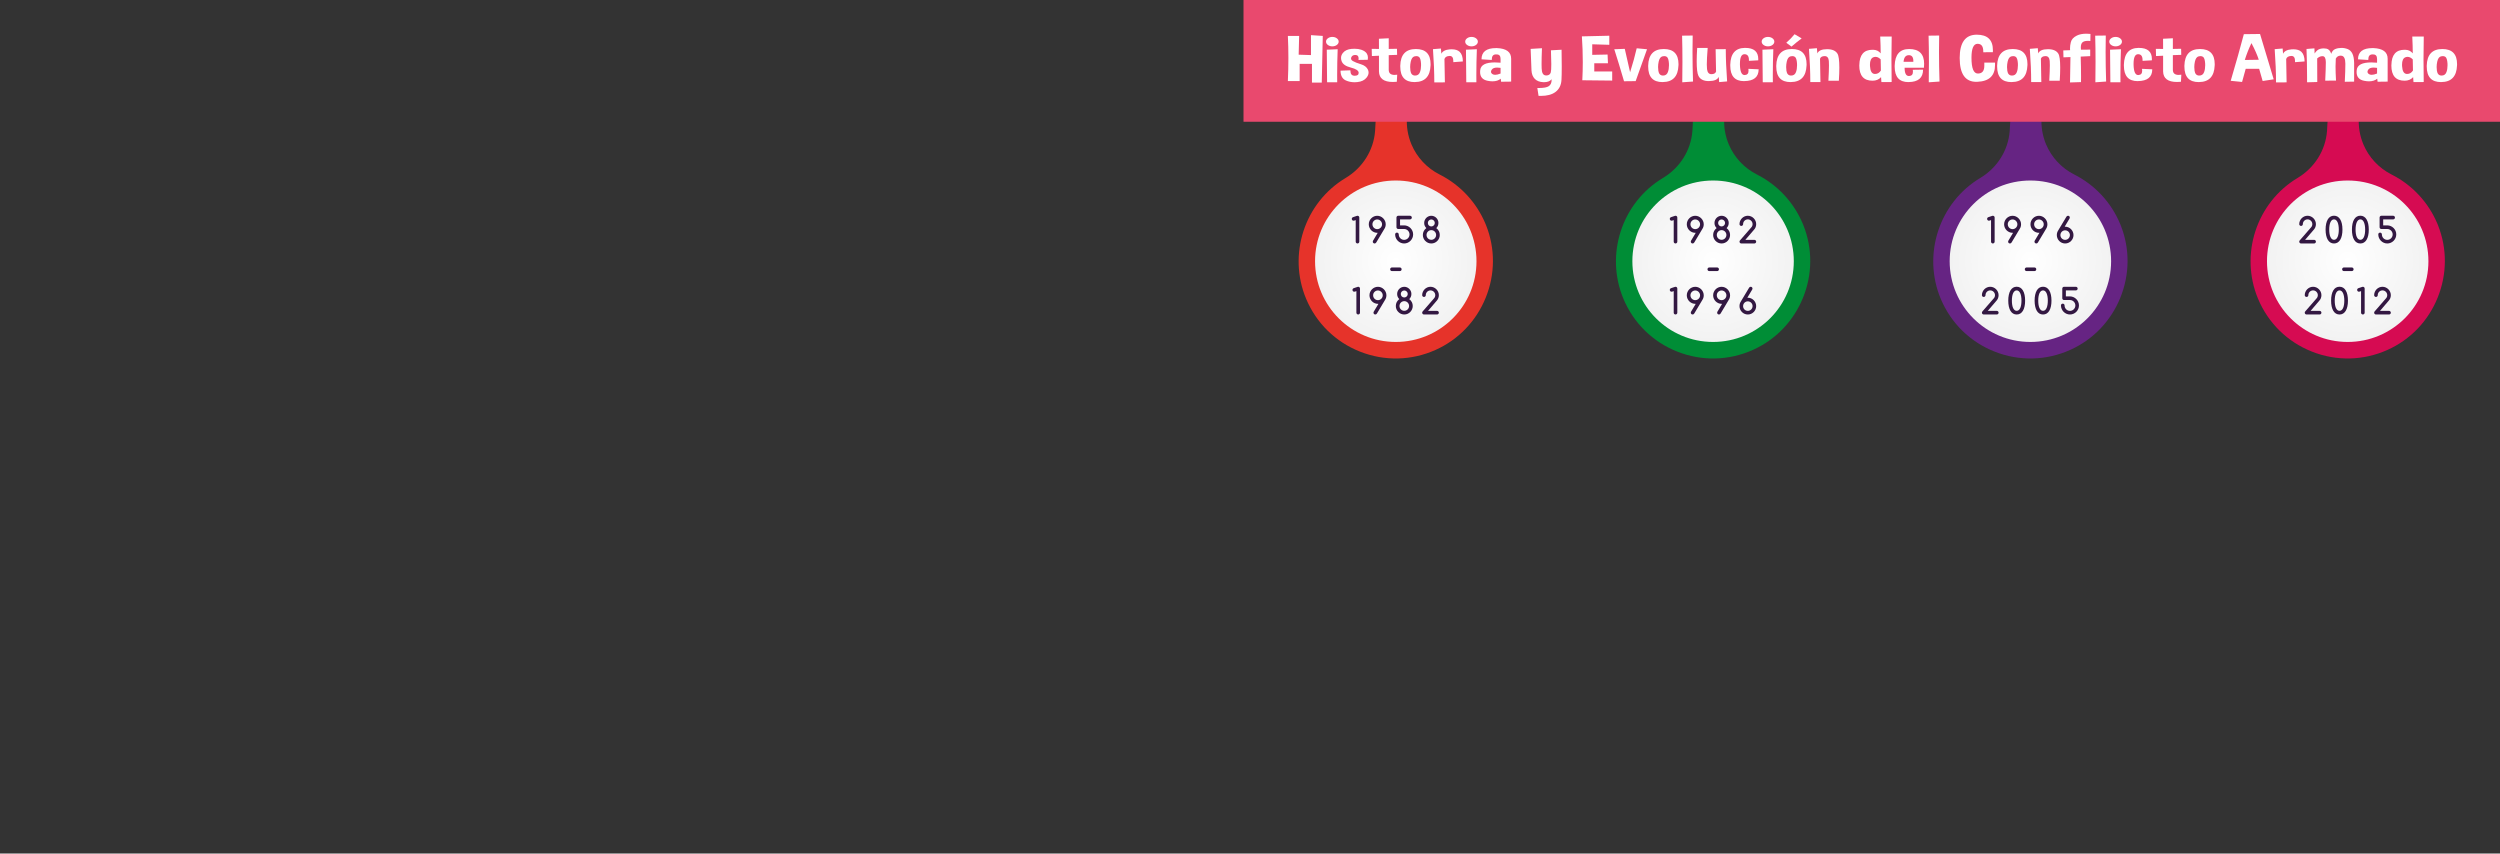 <?xml version="1.0" encoding="utf-8"?>
<!-- Generator: Adobe Illustrator 16.0.0, SVG Export Plug-In . SVG Version: 6.00 Build 0)  -->
<!DOCTYPE svg PUBLIC "-//W3C//DTD SVG 1.1//EN" "http://www.w3.org/Graphics/SVG/1.1/DTD/svg11.dtd">
<svg version="1.1" id="Capa_1" xmlns="http://www.w3.org/2000/svg" xmlns:xlink="http://www.w3.org/1999/xlink" x="0px" y="0px"
	 width="985.613px" height="336.507px" viewBox="0 0 985.613 336.507" enable-background="new 0 0 985.613 336.507"
	 xml:space="preserve">
<rect x="0" y="0" width="985.613" height="336.507" fill="#333333" stroke="none"/>
<g>
	<g>
		<g>
			<path fill="#E6332A" d="M585.735,117.366c3.748-9.246,3.8-19.385,0.145-28.549c-0.087-0.22-0.176-0.438-0.267-0.655
				c-3.525-8.398-9.939-15.279-18.062-19.372c-5-2.522-8.942-6.748-11.105-11.899c-1.421-3.386-2.029-7.112-1.761-10.777
				l0.609-12.612l-12.118-0.462l-1.059,18.65c-0.584,7.571-4.914,14.47-11.581,18.458c-16.228,9.701-22.93,30.197-15.594,47.675
				c4.025,9.595,11.577,16.986,21.257,20.81c9.678,3.823,20.245,3.583,29.758-0.677
				C574.963,133.924,581.986,126.612,585.735,117.366z"/>
			
				<radialGradient id="SVGID_1_" cx="1472.301" cy="617.648" r="31.83" gradientTransform="matrix(0.387 0.922 -0.922 0.387 550.03 -1493.649)" gradientUnits="userSpaceOnUse">
				<stop  offset="0" style="stop-color:#FFFFFF"/>
				<stop  offset="1" style="stop-color:#F2F2F2"/>
			</radialGradient>
			<circle fill="url(#SVGID_1_)" cx="550.278" cy="102.99" r="31.822"/>
		</g>
		<g>
			<path fill="#008D36" d="M710.833,117.366c3.749-9.246,3.8-19.385,0.146-28.549c-0.089-0.22-0.178-0.438-0.269-0.655
				c-3.525-8.398-9.938-15.279-18.06-19.372c-5-2.522-8.944-6.748-11.107-11.899c-1.421-3.386-2.029-7.112-1.759-10.777
				l0.608-12.612l-12.116-0.462l-1.062,18.65c-0.583,7.571-4.913,14.47-11.581,18.458c-16.226,9.701-22.93,30.197-15.594,47.675
				c4.028,9.595,11.577,16.986,21.257,20.81c9.678,3.823,20.245,3.583,29.757-0.677
				C700.062,133.924,707.084,126.612,710.833,117.366z"/>
			
				<radialGradient id="SVGID_2_" cx="1520.713" cy="502.299" r="31.83" gradientTransform="matrix(0.387 0.922 -0.922 0.387 550.03 -1493.649)" gradientUnits="userSpaceOnUse">
				<stop  offset="0" style="stop-color:#FFFFFF"/>
				<stop  offset="1" style="stop-color:#F2F2F2"/>
			</radialGradient>
			<circle fill="url(#SVGID_2_)" cx="675.376" cy="102.99" r="31.822"/>
		</g>
		<g>
			<path fill="#662483" d="M835.93,117.366c3.748-9.246,3.8-19.385,0.146-28.549c-0.087-0.22-0.175-0.438-0.268-0.655
				c-3.523-8.398-9.938-15.279-18.06-19.372c-5-2.522-8.944-6.748-11.107-11.899c-1.422-3.386-2.028-7.112-1.76-10.777l0.608-12.612
				l-12.116-0.462l-1.062,18.65c-0.581,7.571-4.913,14.47-11.579,18.458c-16.228,9.701-22.932,30.197-15.596,47.675
				c4.028,9.595,11.577,16.986,21.257,20.81c9.68,3.823,20.245,3.583,29.759-0.677C825.159,133.924,832.182,126.612,835.93,117.366z
				"/>
			
				<radialGradient id="SVGID_3_" cx="1569.123" cy="386.951" r="31.83" gradientTransform="matrix(0.387 0.922 -0.922 0.387 550.03 -1493.649)" gradientUnits="userSpaceOnUse">
				<stop  offset="0" style="stop-color:#FFFFFF"/>
				<stop  offset="1" style="stop-color:#F2F2F2"/>
			</radialGradient>
			<circle fill="url(#SVGID_3_)" cx="800.473" cy="102.99" r="31.822"/>
		</g>
		<g>
			<path fill="#D60B52" d="M961.027,117.365c3.749-9.246,3.8-19.385,0.146-28.55c-0.087-0.22-0.176-0.438-0.267-0.655
				c-3.524-8.397-9.938-15.278-18.061-19.371c-5-2.522-8.942-6.748-11.105-11.9c-1.421-3.386-2.029-7.112-1.759-10.776L930.59,33.5
				l-12.117-0.462l-1.059,18.65c-0.584,7.571-4.914,14.47-11.581,18.457c-16.227,9.701-22.93,30.198-15.594,47.676
				c4.025,9.595,11.577,16.986,21.257,20.81c9.678,3.823,20.245,3.583,29.757-0.677
				C950.256,133.923,957.279,126.612,961.027,117.365z"/>
			
				<radialGradient id="SVGID_4_" cx="1617.533" cy="271.603" r="31.83" gradientTransform="matrix(0.387 0.922 -0.922 0.387 550.03 -1493.649)" gradientUnits="userSpaceOnUse">
				<stop  offset="0" style="stop-color:#FFFFFF"/>
				<stop  offset="1" style="stop-color:#F2F2F2"/>
			</radialGradient>
			<circle fill="url(#SVGID_4_)" cx="925.571" cy="102.99" r="31.822"/>
		</g>
	</g>
	<rect x="490.247" fill="#E9496E" width="495.366" height="48"/>
	<g>
		<g>
			<path fill="#FFFFFF" d="M521.496,14.16c-0.137,5.696-0.269,11.832-0.394,18.408h-3.864v-7.401h-4.854v6.805l-4.647-0.013
				c0.136-3.106,0.204-6.145,0.204-9.115c0-2.962-0.067-5.856-0.204-8.684h4.443l-0.187,7.401l4.854,0.152v-7.858L521.496,14.16z"/>
			<path fill="#FFFFFF" d="M527.763,16.407c0,0.517-0.245,0.957-0.73,1.32c-0.488,0.364-1.079,0.546-1.771,0.546
				c-0.682,0-1.267-0.182-1.754-0.546c-0.488-0.364-0.73-0.804-0.73-1.32c0-0.508,0.242-0.943,0.73-1.308
				c0.488-0.364,1.073-0.546,1.754-0.546c0.692,0,1.283,0.182,1.771,0.546C527.518,15.464,527.763,15.899,527.763,16.407z
				 M523.198,32.429c-0.08-4.951-0.119-9.229-0.119-12.835l4.292-0.19c-0.136,3.453-0.204,6.885-0.204,10.296
				c0,0.914,0.006,1.824,0.017,2.729H523.198z"/>
			<path fill="#FFFFFF" d="M528.495,27.858l3.9-0.14v0.165c0,1.304,0.537,1.964,1.616,1.98h0.068c1.044,0,1.567-0.376,1.567-1.13
				v-0.089c-0.048-0.829-1.076-1.498-3.093-2.006c-2.015-0.508-3.227-1.362-3.636-2.564c-0.146-0.423-0.221-0.829-0.221-1.219
				c0-0.711,0.244-1.371,0.73-1.98c0.75-0.931,1.886-1.464,3.406-1.6c0.409-0.034,0.807-0.051,1.192-0.051
				c1.011,0,1.9,0.131,2.674,0.394c1.056,0.364,1.788,0.885,2.197,1.562c0.271,0.466,0.407,0.982,0.407,1.549
				c0,0.271-0.027,0.55-0.085,0.838l-3.645,0.063c0.034-0.211,0.051-0.406,0.051-0.584c0-0.846-0.364-1.299-1.09-1.358
				c-0.08-0.008-0.159-0.013-0.239-0.013c-0.749,0-1.254,0.284-1.516,0.851c-0.091,0.195-0.136,0.373-0.136,0.533
				c0,0.398,0.25,0.741,0.75,1.028c0.704,0.406,1.745,0.819,3.125,1.238c1.379,0.419,2.308,1.132,2.783,2.139
				c0.171,0.381,0.257,0.762,0.257,1.143c0,0.644-0.25,1.291-0.75,1.942c-0.795,1.041-2.026,1.646-3.696,1.815
				c-0.363,0.042-0.721,0.063-1.073,0.063c-1.249,0-2.407-0.241-3.474-0.724C529.21,31.087,528.518,29.805,528.495,27.858z"/>
			<path fill="#FFFFFF" d="M543.635,15.277l3.866-0.19v4.202l3.253-0.063l0.051,2.399l-3.304,0.114v5.776
				c0,1.346,0.766,2.019,2.299,2.019c0.318,0,0.664-0.029,1.039-0.089l-0.151,2.793c-0.547,0.051-1.062,0.076-1.552,0.076
				c-3.588,0-5.416-1.379-5.482-4.139v-6.208l-2.793,0.127l-0.068-2.831l2.861,0.025L543.635,15.277z"/>
			<path fill="#FFFFFF" d="M558.213,19.327c3.86,0,5.791,1.998,5.791,5.992c0,0.161-0.006,0.322-0.017,0.482
				c-0.159,4.325-2.214,6.509-6.165,6.551c-0.045,0.009-0.091,0.013-0.136,0.013c-3.76,0-5.639-2.044-5.639-6.132v-0.355
				C552.162,21.511,554.217,19.327,558.213,19.327z M557.651,22.222c-0.717,0.187-1.204,0.876-1.466,2.069
				c-0.157,0.711-0.236,1.426-0.236,2.146c0,0.482,0.034,0.969,0.102,1.46c0.183,1.219,0.768,1.85,1.754,1.892h0.12
				c0.919,0,1.549-0.453,1.892-1.358c0.282-0.753,0.426-1.646,0.426-2.679c0-0.254-0.006-0.512-0.019-0.774
				c-0.091-1.362-0.361-2.213-0.815-2.552c-0.284-0.203-0.625-0.305-1.022-0.305C558.157,22.12,557.913,22.154,557.651,22.222z"/>
			<path fill="#FFFFFF" d="M569.471,23.263l0.17,9.204l-4.172,0.025c0-3.893-0.176-8.265-0.526-13.114l3.133-0.254l0.17,2.069
				c0.477-1.016,1.589-1.595,3.338-1.739c0.261-0.017,0.511-0.025,0.75-0.025c1.374,0,2.418,0.334,3.134,1.003
				c0.829,0.796,1.249,2.061,1.26,3.796l-3.779,0.279c0.012-0.144,0.018-0.283,0.018-0.419c0-1.354-0.472-2.031-1.414-2.031h-0.066
				C570.391,22.099,569.72,22.501,569.471,23.263z"/>
			<path fill="#FFFFFF" d="M582.636,16.407c0,0.517-0.245,0.957-0.73,1.32c-0.488,0.364-1.079,0.546-1.771,0.546
				c-0.682,0-1.267-0.182-1.754-0.546c-0.488-0.364-0.73-0.804-0.73-1.32c0-0.508,0.242-0.943,0.73-1.308
				c0.488-0.364,1.073-0.546,1.754-0.546c0.692,0,1.283,0.182,1.771,0.546C582.391,15.464,582.636,15.899,582.636,16.407z
				 M578.071,32.429c-0.08-4.951-0.119-9.229-0.119-12.835l4.292-0.19c-0.136,3.453-0.204,6.885-0.204,10.296
				c0,0.914,0.006,1.824,0.017,2.729H578.071z"/>
			<path fill="#FFFFFF" d="M590.163,18.959c3.735,0.152,5.603,1.553,5.603,4.202v9.014l-3.968,0.051l-0.136-1.206
				c-0.818,0.694-1.902,1.041-3.253,1.041c-0.579,0-1.204-0.067-1.874-0.203c-2.01-0.372-3.015-1.532-3.015-3.479
				c0-0.237,0.018-0.491,0.051-0.762c0.227-2.006,2.14-3.009,5.74-3.009c0.69,0,1.451,0.038,2.28,0.114V23.25
				c0-1.193-0.505-1.79-1.516-1.79h-0.068c-0.08-0.008-0.151-0.013-0.222-0.013c-1.104,0-1.652,0.669-1.652,2.006v0.19l-4.053-0.254
				c0-2.954,1.907-4.431,5.722-4.431L590.163,18.959L590.163,18.959z M591.594,28.988v-2.234c-0.486-0.076-0.931-0.114-1.329-0.114
				c-1.031,0-1.735,0.258-2.109,0.774c-0.229,0.313-0.341,0.605-0.341,0.876c0,0.339,0.182,0.639,0.545,0.901
				c0.282,0.203,0.651,0.305,1.105,0.305C590.044,29.496,590.753,29.327,591.594,28.988z"/>
			<path fill="#FFFFFF" d="M603.447,19.276l4.462-0.267c-0.104,2.539-0.153,4.63-0.153,6.271c0,0.618,0.011,1.172,0.034,1.663
				c0.045,1.812,0.59,2.742,1.635,2.793c0.068,0.009,0.13,0.013,0.188,0.013c0.931,0,1.521-0.397,1.771-1.193
				c0.139-0.465,0.205-1.57,0.205-3.313c0-1.396-0.045-3.199-0.136-5.408l4.188-0.229c0.046,2.582,0.068,4.799,0.068,6.652
				c0,2.311-0.034,4.054-0.103,5.23c-0.113,2.116-0.927,3.724-2.437,4.824c-1.363,0.999-3.275,1.498-5.74,1.498
				c-0.282,0-0.571-0.009-0.866-0.025l-0.479-3.098c0.215,0.008,0.426,0.013,0.63,0.013c1.907,0,3.213-0.25,3.917-0.749
				c0.729-0.517,1.09-1.346,1.09-2.488V31.26c-0.646,0.762-1.641,1.143-2.979,1.143h-0.238c-1.465-0.051-2.6-0.48-3.406-1.289
				c-0.806-0.809-1.244-1.942-1.318-3.402S603.595,23.44,603.447,19.276z"/>
			<path fill="#FFFFFF" d="M634.46,14.084v3.58l-6.727-0.203v4.164l6.046-0.127l0.151,3.44h-5.396v3.225h7.065v3.605l-11.783-0.127
				c0.125-2.378,0.188-4.773,0.188-7.186c0-3.343-0.119-6.716-0.356-10.118C626.211,14.262,629.816,14.177,634.46,14.084z"/>
			<path fill="#FFFFFF" d="M640.268,32.035c-1.431-4.9-2.713-9.106-3.849-12.619l4.139-0.165l2.097,9.229
				c1.09-3.453,1.958-6.602,2.604-9.445l4.07,0.381c-1.283,3.546-2.776,7.736-4.479,12.568L640.268,32.035z"/>
			<path fill="#FFFFFF" d="M655.953,19.327c3.86,0,5.791,1.998,5.791,5.992c0,0.161-0.006,0.322-0.02,0.482
				c-0.157,4.325-2.214,6.509-6.163,6.551c-0.047,0.009-0.093,0.013-0.138,0.013c-3.758,0-5.637-2.044-5.637-6.132v-0.355
				C649.901,21.511,651.957,19.327,655.953,19.327z M655.391,22.222c-0.715,0.187-1.204,0.876-1.465,2.069
				c-0.159,0.711-0.237,1.426-0.237,2.146c0,0.482,0.033,0.969,0.103,1.46c0.181,1.219,0.766,1.85,1.754,1.892h0.119
				c0.919,0,1.55-0.453,1.89-1.358c0.284-0.753,0.428-1.646,0.428-2.679c0-0.254-0.008-0.512-0.019-0.774
				c-0.091-1.362-0.363-2.213-0.815-2.552c-0.284-0.203-0.625-0.305-1.022-0.305C655.896,22.12,655.652,22.154,655.391,22.222z"/>
			<path fill="#FFFFFF" d="M667.466,32.149l-4.241,0.292c0.045-2.801,0.068-5.497,0.068-8.087c0-3.639-0.045-7.071-0.136-10.296
				l4.173-0.051c-0.046,2.074-0.068,4.202-0.068,6.386C667.261,24.16,667.33,28.079,667.466,32.149z"/>
			<path fill="#FFFFFF" d="M677.769,32.365l-0.17-2.069c-0.477,1.101-1.76,1.655-3.849,1.663c-0.023,0.009-0.04,0.013-0.051,0.013
				c-2.066,0-3.437-0.694-4.104-2.082c-0.454-0.922-0.681-2.831-0.681-5.726c0-1.489,0.062-3.246,0.188-5.269h4.14
				c-0.229,2.844-0.342,5.032-0.342,6.563c0,0.771,0.028,1.371,0.087,1.803c0.17,1.32,0.742,1.98,1.72,1.98
				c0.976,0,1.589-0.343,1.839-1.028l-0.17-8.811l4.002-0.025c0,3.64,0.176,7.88,0.528,12.721L677.769,32.365z"/>
			<path fill="#FFFFFF" d="M689.282,27.135l4.053,0.19c0,3.056-1.891,4.604-5.671,4.646c-0.045,0.009-0.085,0.013-0.119,0.013
				c-3.599,0-5.399-2.035-5.399-6.106v-0.381c0.113-4.367,2.032-6.572,5.759-6.614h0.136c3.429,0,5.144,1.464,5.144,4.393
				c0,0.169-0.006,0.339-0.017,0.508l-3.662,0.203v-0.305c0-1.54-0.585-2.311-1.754-2.311c-1.192,0-1.789,1.249-1.789,3.745v0.419
				c0.068,2.7,0.67,4.05,1.805,4.05h0.104c0.986-0.059,1.479-0.622,1.479-1.688C689.35,27.668,689.327,27.414,689.282,27.135z"/>
			<path fill="#FFFFFF" d="M699.518,16.407c0,0.517-0.242,0.957-0.73,1.32c-0.488,0.364-1.079,0.546-1.771,0.546
				c-0.681,0-1.266-0.182-1.754-0.546c-0.486-0.364-0.73-0.804-0.73-1.32c0-0.508,0.244-0.943,0.73-1.308
				c0.488-0.364,1.073-0.546,1.754-0.546c0.692,0,1.283,0.182,1.771,0.546C699.273,15.464,699.518,15.899,699.518,16.407z
				 M694.954,32.429c-0.08-4.951-0.12-9.229-0.12-12.835l4.292-0.19c-0.136,3.453-0.205,6.885-0.205,10.296
				c0,0.914,0.006,1.824,0.018,2.729H694.954z"/>
			<path fill="#FFFFFF" d="M706.449,19.327c3.858,0,5.791,1.998,5.791,5.992c0,0.161-0.006,0.322-0.019,0.482
				c-0.158,4.325-2.214,6.509-6.166,6.551c-0.045,0.009-0.091,0.013-0.136,0.013c-3.758,0-5.638-2.044-5.638-6.132v-0.355
				C700.397,21.511,702.453,19.327,706.449,19.327z M705.887,22.222c-0.715,0.187-1.204,0.876-1.465,2.069
				c-0.159,0.711-0.238,1.426-0.238,2.146c0,0.482,0.034,0.969,0.104,1.46c0.182,1.219,0.767,1.85,1.754,1.892h0.119
				c0.919,0,1.55-0.453,1.891-1.358c0.283-0.753,0.427-1.646,0.427-2.679c0-0.254-0.007-0.512-0.019-0.774
				c-0.091-1.362-0.363-2.213-0.817-2.552c-0.282-0.203-0.625-0.305-1.021-0.305C706.392,22.12,706.148,22.154,705.887,22.222z
				 M704.235,16.852c1.328-1.176,2.418-2.298,3.27-3.364l2.793,1.65c-1.204,0.88-2.544,1.959-4.02,3.237L704.235,16.852z"/>
			<path fill="#FFFFFF" d="M716.31,18.997l0.17,2.069c0.479-1.1,1.731-1.659,3.766-1.676h0.066c1.998,0,3.361,0.584,4.089,1.752
				c0.5,0.796,0.75,2.658,0.75,5.586c0,1.439-0.062,3.14-0.188,5.104h-4.121c0.147-2.615,0.222-4.642,0.222-6.081
				c0-0.719-0.018-1.295-0.052-1.727c-0.111-1.27-0.658-1.904-1.635-1.904c-0.978,0-1.59,0.339-1.839,1.016l0.17,9.204l-4.002,0.025
				c0-3.893-0.176-8.265-0.528-13.114L716.31,18.997z"/>
			<path fill="#FFFFFF" d="M745.79,14.401c-0.068,2.861-0.102,5.861-0.102,9.001c0,2.861,0.026,5.84,0.085,8.938l-4.036,0.013
				l-0.138-1.942c-0.84,0.939-1.958,1.409-3.354,1.409c-3.486,0-5.229-1.989-5.229-5.967c0-0.084,0.006-0.169,0.019-0.254
				c0.067-3.986,1.794-5.979,5.178-5.979c0.136,0,0.278,0.004,0.426,0.013c1.158,0.051,2.097,0.521,2.812,1.409
				c0-1.879-0.062-4.092-0.188-6.64L745.79,14.401L745.79,14.401z M741.532,27.808l-0.085-4.393
				c-0.659-0.668-1.334-1.003-2.027-1.003c-0.284,0-0.568,0.055-0.852,0.165c-0.897,0.347-1.347,1.32-1.347,2.92
				c0,0.187,0.005,0.377,0.019,0.571c0.111,1.938,0.69,2.962,1.736,3.072c0.103,0.009,0.204,0.013,0.308,0.013
				C740.192,29.153,740.942,28.705,741.532,27.808z"/>
			<path fill="#FFFFFF" d="M752.67,19.327c3.939,0,5.91,1.951,5.91,5.853c0,0.474-0.028,0.982-0.085,1.523h-7.613
				c0,2.175,0.562,3.263,1.688,3.263h0.117c0.988-0.059,1.482-0.622,1.482-1.688c0-0.229-0.023-0.482-0.068-0.762l4.055-0.063
				c0,3.225-1.892,4.858-5.671,4.9c-0.047,0.009-0.087,0.013-0.119,0.013c-3.601,0-5.398-2.035-5.398-6.106v-0.381
				C747.079,21.511,748.979,19.327,752.67,19.327z M750.474,24.367h3.851v-0.305c0-1.54-0.584-2.311-1.754-2.311
				C751.308,21.752,750.61,22.624,750.474,24.367z"/>
			<path fill="#FFFFFF" d="M764.643,32.149l-4.239,0.292c0.045-2.801,0.066-5.497,0.066-8.087c0-3.639-0.045-7.071-0.136-10.296
				l4.172-0.051c-0.045,2.074-0.066,4.202-0.066,6.386C764.438,24.16,764.507,28.079,764.643,32.149z"/>
			<path fill="#FFFFFF" d="M785.676,20.584l-3.78,0.013v-0.343c0-1.989-0.75-2.983-2.247-2.983c-1.603,0-2.401,1.837-2.401,5.51
				c0,4.139,0.84,6.208,2.521,6.208h0.019c1.68-0.008,2.521-1.024,2.521-3.047v-1.257h4.226v0.952c0,4.215-2.322,6.42-6.965,6.614
				c-0.138,0.009-0.272,0.013-0.409,0.013c-4.371,0-6.559-3.131-6.559-9.395c0-6.127,2.248-9.191,6.744-9.191
				c4.235,0,6.354,2.048,6.354,6.145C785.693,20.068,785.687,20.322,785.676,20.584z"/>
			<path fill="#FFFFFF" d="M793.527,19.327c3.858,0,5.791,1.998,5.791,5.992c0,0.161-0.008,0.322-0.02,0.482
				c-0.159,4.325-2.214,6.509-6.165,6.551c-0.045,0.009-0.091,0.013-0.136,0.013c-3.758,0-5.637-2.044-5.637-6.132v-0.355
				C787.475,21.511,789.531,19.327,793.527,19.327z M792.965,22.222c-0.715,0.187-1.204,0.876-1.465,2.069
				c-0.159,0.711-0.238,1.426-0.238,2.146c0,0.482,0.034,0.969,0.104,1.46c0.181,1.219,0.766,1.85,1.754,1.892h0.119
				c0.919,0,1.55-0.453,1.89-1.358c0.284-0.753,0.426-1.646,0.426-2.679c0-0.254-0.006-0.512-0.017-0.774
				c-0.091-1.362-0.363-2.213-0.817-2.552c-0.283-0.203-0.625-0.305-1.021-0.305C793.47,22.12,793.226,22.154,792.965,22.222z"/>
			<path fill="#FFFFFF" d="M803.388,18.997l0.17,2.069c0.479-1.1,1.731-1.659,3.766-1.676h0.066c1.998,0,3.36,0.584,4.087,1.752
				c0.5,0.796,0.75,2.658,0.75,5.586c0,1.439-0.062,3.14-0.188,5.104h-4.122c0.146-2.615,0.222-4.642,0.222-6.081
				c0-0.719-0.017-1.295-0.051-1.727c-0.114-1.27-0.659-1.904-1.635-1.904c-0.979,0-1.59,0.339-1.839,1.016l0.17,9.204l-4.002,0.025
				c0-3.893-0.178-8.265-0.528-13.114L803.388,18.997z"/>
			<path fill="#FFFFFF" d="M816.127,19.784c-0.021-0.229-0.034-0.461-0.034-0.698c0-0.795,0.108-1.612,0.324-2.45
				c0.261-1.092,1.056-1.963,2.384-2.615c0.988-0.491,2.237-0.736,3.747-0.736c0.5,0,1.033,0.03,1.603,0.089l-0.034,2.78
				c-0.34-0.034-0.659-0.051-0.954-0.051c-0.942,0-1.635,0.174-2.078,0.521c-0.488,0.364-0.732,1.075-0.732,2.133
				c0,0.254,0.019,0.533,0.053,0.838l3.645-0.038v2.577l-3.747,0.178c0.091,2.776,0.139,5.4,0.139,7.871
				c0,0.745-0.008,1.473-0.02,2.184l-4.326,0.14c0.034-2.818,0.092-6.153,0.17-10.004l-2.759,0.102l-0.066-2.729L816.127,19.784z"/>
			<path fill="#FFFFFF" d="M830.331,32.149l-4.241,0.292c0.045-2.801,0.068-5.497,0.068-8.087c0-3.639-0.045-7.071-0.136-10.296
				l4.172-0.051c-0.045,2.074-0.068,4.202-0.068,6.386C830.126,24.16,830.194,28.079,830.331,32.149z"/>
			<path fill="#FFFFFF" d="M836.564,16.407c0,0.517-0.244,0.957-0.732,1.32c-0.488,0.364-1.079,0.546-1.771,0.546
				c-0.683,0-1.268-0.182-1.756-0.546c-0.486-0.364-0.73-0.804-0.73-1.32c0-0.508,0.244-0.943,0.73-1.308
				c0.488-0.364,1.073-0.546,1.756-0.546c0.69,0,1.281,0.182,1.771,0.546C836.32,15.464,836.564,15.899,836.564,16.407z M832,32.429
				c-0.08-4.951-0.119-9.229-0.119-12.835l4.292-0.19c-0.137,3.453-0.205,6.885-0.205,10.296c0,0.914,0.005,1.824,0.019,2.729H832z"
				/>
			<path fill="#FFFFFF" d="M844.466,27.135l4.053,0.19c0,3.056-1.891,4.604-5.671,4.646c-0.045,0.009-0.085,0.013-0.119,0.013
				c-3.6,0-5.397-2.035-5.397-6.106v-0.381c0.114-4.367,2.033-6.572,5.756-6.614h0.137c3.431,0,5.145,1.464,5.145,4.393
				c0,0.169-0.006,0.339-0.019,0.508l-3.662,0.203v-0.305c0-1.54-0.585-2.311-1.754-2.311c-1.19,0-1.788,1.249-1.788,3.745v0.419
				c0.068,2.7,0.67,4.05,1.808,4.05h0.102c0.988-0.059,1.481-0.622,1.481-1.688C844.534,27.668,844.511,27.414,844.466,27.135z"/>
			<path fill="#FFFFFF" d="M852.777,15.277l3.864-0.19v4.202l3.253-0.063l0.053,2.399l-3.306,0.114v5.776
				c0,1.346,0.769,2.019,2.301,2.019c0.316,0,0.664-0.029,1.039-0.089l-0.153,2.793c-0.545,0.051-1.062,0.076-1.55,0.076
				c-3.588,0-5.416-1.379-5.483-4.139v-6.208l-2.793,0.127l-0.068-2.831l2.861,0.025L852.777,15.277z"/>
			<path fill="#FFFFFF" d="M867.354,19.327c3.859,0,5.791,1.998,5.791,5.992c0,0.161-0.007,0.322-0.018,0.482
				c-0.159,4.325-2.214,6.509-6.165,6.551c-0.045,0.009-0.091,0.013-0.136,0.013c-3.758,0-5.637-2.044-5.637-6.132v-0.355
				C861.304,21.511,863.359,19.327,867.354,19.327z M866.793,22.222c-0.715,0.187-1.204,0.876-1.465,2.069
				c-0.159,0.711-0.238,1.426-0.238,2.146c0,0.482,0.034,0.969,0.104,1.46c0.181,1.219,0.766,1.85,1.754,1.892h0.119
				c0.92,0,1.55-0.453,1.891-1.358c0.284-0.753,0.426-1.646,0.426-2.679c0-0.254-0.006-0.512-0.017-0.774
				c-0.091-1.362-0.364-2.213-0.818-2.552c-0.284-0.203-0.624-0.305-1.021-0.305C867.298,22.12,867.055,22.154,866.793,22.222z"/>
			<path fill="#FFFFFF" d="M879.447,31.857c2.134-7.228,3.858-13.355,5.177-18.383l6.387-0.076c1.567,5.23,3.36,11.189,5.383,17.875
				l-4.359,0.66l-1.379-4.812h-5.296l-1.433,5.192L879.447,31.857z M890.517,23.555c-0.59-1.828-1.556-4.016-2.895-6.563
				c-1.033,2.142-1.908,4.359-2.623,6.652L890.517,23.555z"/>
			<path fill="#FFFFFF" d="M901.315,23.263l0.17,9.204l-4.172,0.025c0-3.893-0.178-8.265-0.528-13.114l3.134-0.254l0.17,2.069
				c0.477-1.016,1.59-1.595,3.338-1.739c0.261-0.017,0.511-0.025,0.75-0.025c1.374,0,2.418,0.334,3.134,1.003
				c0.829,0.796,1.249,2.061,1.262,3.796l-3.781,0.279c0.011-0.144,0.017-0.283,0.017-0.419c0-1.354-0.472-2.031-1.414-2.031h-0.066
				C902.234,22.099,901.564,22.501,901.315,23.263z"/>
			<path fill="#FFFFFF" d="M912.453,19.061l0.067,2.031c0.612-0.973,1.321-1.578,2.13-1.815c0.477-0.135,0.959-0.203,1.445-0.203
				c0.363,0,0.729,0.034,1.091,0.104c0.886,0.169,1.517,0.847,1.891,2.031c0.295-0.922,0.806-1.538,1.533-1.847
				c0.726-0.309,1.53-0.467,2.418-0.476h0.066c0.863,0,1.691,0.157,2.486,0.47c0.806,0.322,1.422,0.925,1.849,1.809
				c0.427,0.884,0.649,2.097,0.674,3.637v7.376l-3.681,0.062c0.147-2.784,0.224-5.154,0.224-7.109s-0.5-3.009-1.499-3.161
				c-0.147-0.017-0.289-0.025-0.428-0.025c-0.795,0-1.406,0.381-1.839,1.143c-0.066,0.88-0.103,1.909-0.103,3.085
				c0,1.6,0.062,3.466,0.188,5.599l-4.258,0.025c0.159-3.275,0.238-5.662,0.238-7.16v-0.152c-0.012-1.481-0.403-2.26-1.175-2.336
				h-0.224c-0.69,0-1.361,0.296-2.009,0.889l0.034,9.293l-4.021,0.114v-2.082c0-3.69-0.072-7.376-0.221-11.058L912.453,19.061z"/>
			<path fill="#FFFFFF" d="M935.717,18.959c3.735,0.152,5.604,1.553,5.604,4.202v9.014l-3.97,0.051l-0.137-1.206
				c-0.817,0.694-1.901,1.041-3.253,1.041c-0.579,0-1.203-0.067-1.873-0.203c-2.01-0.372-3.015-1.532-3.015-3.479
				c0-0.237,0.017-0.491,0.051-0.762c0.227-2.006,2.14-3.009,5.739-3.009c0.69,0,1.453,0.038,2.281,0.114V23.25
				c0-1.193-0.506-1.79-1.517-1.79h-0.067c-0.079-0.008-0.152-0.013-0.222-0.013c-1.102,0-1.65,0.669-1.65,2.006v0.19l-4.055-0.254
				c0-2.954,1.908-4.431,5.725-4.431L935.717,18.959L935.717,18.959z M937.147,28.988v-2.234c-0.488-0.076-0.933-0.114-1.329-0.114
				c-1.033,0-1.737,0.258-2.112,0.774c-0.227,0.313-0.34,0.605-0.34,0.876c0,0.339,0.182,0.639,0.545,0.901
				c0.284,0.203,0.651,0.305,1.105,0.305C935.598,29.496,936.307,29.327,937.147,28.988z"/>
			<path fill="#FFFFFF" d="M955.558,14.401c-0.066,2.861-0.102,5.861-0.102,9.001c0,2.861,0.028,5.84,0.085,8.938l-4.036,0.013
				l-0.136-1.942c-0.84,0.939-1.958,1.409-3.355,1.409c-3.484,0-5.229-1.989-5.229-5.967c0-0.084,0.006-0.169,0.017-0.254
				c0.068-3.986,1.793-5.979,5.179-5.979c0.136,0,0.276,0.004,0.426,0.013c1.158,0.051,2.095,0.521,2.81,1.409
				c0-1.879-0.062-4.092-0.188-6.64L955.558,14.401L955.558,14.401z M951.3,27.808l-0.085-4.393
				c-0.659-0.668-1.334-1.003-2.026-1.003c-0.283,0-0.566,0.055-0.853,0.165c-0.896,0.347-1.345,1.32-1.345,2.92
				c0,0.187,0.005,0.377,0.017,0.571c0.113,1.938,0.692,2.962,1.737,3.072c0.102,0.009,0.204,0.013,0.307,0.013
				C949.96,29.153,950.709,28.705,951.3,27.808z"/>
			<path fill="#FFFFFF" d="M962.898,19.327c3.858,0,5.791,1.998,5.791,5.992c0,0.161-0.008,0.322-0.019,0.482
				c-0.159,4.325-2.214,6.509-6.165,6.551c-0.045,0.009-0.091,0.013-0.136,0.013c-3.758,0-5.637-2.044-5.637-6.132v-0.355
				C956.846,21.511,958.901,19.327,962.898,19.327z M962.336,22.222c-0.715,0.187-1.204,0.876-1.464,2.069
				c-0.159,0.711-0.239,1.426-0.239,2.146c0,0.482,0.034,0.969,0.104,1.46c0.182,1.219,0.767,1.85,1.754,1.892h0.119
				c0.919,0,1.55-0.453,1.891-1.358c0.284-0.753,0.426-1.646,0.426-2.679c0-0.254-0.006-0.512-0.017-0.774
				c-0.091-1.362-0.364-2.213-0.817-2.552c-0.284-0.203-0.625-0.305-1.021-0.305C962.841,22.12,962.597,22.154,962.336,22.222z"/>
		</g>
	</g>
	<g>
		<g>
			<path fill="#331842" d="M534.479,95.279v-8.511c-0.138,0.046-0.278,0.097-0.43,0.154c-0.148,0.057-0.285,0.085-0.408,0.085
				c-0.203,0-0.372-0.067-0.506-0.202c-0.134-0.134-0.2-0.304-0.2-0.509c0-0.146,0.037-0.275,0.112-0.39
				c0.075-0.114,0.189-0.207,0.343-0.28l1.558-0.52c0.081-0.032,0.163-0.048,0.244-0.048c0.203,0,0.373,0.069,0.506,0.208
				c0.134,0.139,0.201,0.309,0.201,0.509v9.502c0,0.196-0.069,0.363-0.208,0.502c-0.14,0.139-0.309,0.208-0.508,0.208
				c-0.192,0-0.359-0.069-0.498-0.208C534.548,95.64,534.479,95.476,534.479,95.279z"/>
			<path fill="#331842" d="M543.162,91.786h-0.19c-0.458,0-0.888-0.089-1.291-0.267c-0.401-0.178-0.756-0.418-1.06-0.721
				c-0.304-0.303-0.543-0.659-0.72-1.066c-0.178-0.408-0.267-0.844-0.267-1.309c0-0.465,0.089-0.9,0.267-1.306
				c0.177-0.405,0.417-0.761,0.72-1.066c0.303-0.305,0.657-0.546,1.06-0.721c0.403-0.175,0.833-0.263,1.291-0.263
				c0.453,0,0.881,0.09,1.287,0.27s0.758,0.423,1.062,0.728c0.301,0.306,0.541,0.661,0.72,1.066
				c0.179,0.406,0.268,0.836,0.268,1.292c0,0.679-0.181,1.29-0.543,1.832l-3.197,5.346c-0.163,0.26-0.378,0.39-0.64,0.39
				c-0.104,0-0.199-0.018-0.285-0.055c-0.086-0.036-0.163-0.089-0.229-0.157c-0.068-0.068-0.12-0.146-0.156-0.232
				c-0.037-0.086-0.054-0.178-0.054-0.273c0-0.132,0.034-0.257,0.102-0.376L543.162,91.786z M541.077,88.423
				c0,0.273,0.051,0.526,0.153,0.759c0.102,0.232,0.237,0.434,0.409,0.605c0.174,0.171,0.372,0.305,0.603,0.403
				c0.229,0.098,0.472,0.147,0.729,0.147c0.264,0,0.509-0.051,0.736-0.154c0.229-0.103,0.429-0.24,0.602-0.414
				c0.174-0.173,0.31-0.375,0.407-0.605c0.101-0.23,0.149-0.477,0.149-0.742c0-0.26-0.052-0.505-0.153-0.735
				s-0.239-0.432-0.411-0.605s-0.373-0.311-0.601-0.414c-0.229-0.103-0.473-0.154-0.73-0.154c-0.263,0-0.509,0.05-0.735,0.15
				c-0.229,0.101-0.431,0.236-0.603,0.407c-0.172,0.171-0.308,0.372-0.408,0.602C541.125,87.903,541.077,88.154,541.077,88.423z"/>
			<path fill="#331842" d="M555.893,86.488h-3.932v2.365h1.616c0.475,0,0.927,0.094,1.354,0.28c0.43,0.187,0.807,0.441,1.131,0.762
				c0.325,0.321,0.584,0.7,0.773,1.135c0.19,0.435,0.285,0.899,0.285,1.391c0,0.488-0.094,0.948-0.282,1.381
				c-0.188,0.433-0.44,0.812-0.764,1.135c-0.321,0.324-0.697,0.58-1.127,0.769c-0.432,0.189-0.889,0.284-1.372,0.284
				c-0.485,0-0.942-0.095-1.372-0.284c-0.433-0.189-0.808-0.445-1.127-0.769c-0.322-0.323-0.577-0.702-0.765-1.135
				c-0.188-0.433-0.281-0.893-0.281-1.381c0-0.205,0.065-0.375,0.2-0.509c0.133-0.134,0.302-0.202,0.506-0.202
				c0.197,0,0.366,0.067,0.506,0.202c0.138,0.134,0.207,0.304,0.207,0.509c0,0.296,0.055,0.574,0.166,0.834
				c0.109,0.26,0.263,0.486,0.455,0.68c0.19,0.194,0.418,0.346,0.676,0.458c0.258,0.112,0.534,0.167,0.829,0.167
				c0.29,0,0.562-0.056,0.822-0.167c0.258-0.112,0.482-0.265,0.679-0.461c0.195-0.196,0.348-0.423,0.459-0.68
				c0.108-0.257,0.166-0.534,0.166-0.831c0-0.292-0.058-0.567-0.17-0.827c-0.113-0.26-0.268-0.486-0.458-0.68
				c-0.192-0.194-0.418-0.347-0.676-0.461c-0.26-0.114-0.532-0.171-0.822-0.171h-2.323c-0.204,0-0.372-0.068-0.506-0.205
				c-0.134-0.137-0.2-0.308-0.2-0.513v-3.787c0-0.2,0.066-0.37,0.2-0.509c0.134-0.139,0.302-0.208,0.506-0.208h4.639
				c0.199,0,0.368,0.071,0.507,0.212c0.139,0.142,0.206,0.31,0.206,0.506c0,0.196-0.067,0.363-0.206,0.502
				C556.261,86.419,556.092,86.488,555.893,86.488z"/>
			<path fill="#331842" d="M562.321,89.92c-0.562-0.565-0.842-1.237-0.842-2.017c0-0.392,0.073-0.761,0.225-1.107
				c0.147-0.346,0.352-0.647,0.605-0.902c0.258-0.255,0.556-0.457,0.895-0.605c0.34-0.148,0.702-0.222,1.086-0.222
				s0.747,0.075,1.087,0.226c0.339,0.15,0.637,0.354,0.893,0.612c0.257,0.257,0.457,0.558,0.604,0.902
				c0.146,0.344,0.221,0.71,0.221,1.097c0,0.775-0.281,1.447-0.842,2.017c0.915,0.725,1.372,1.629,1.372,2.714
				c0,0.46-0.088,0.894-0.265,1.299c-0.178,0.406-0.416,0.761-0.718,1.066c-0.301,0.306-0.652,0.547-1.06,0.725
				c-0.406,0.178-0.836,0.267-1.294,0.267c-0.461,0-0.896-0.088-1.297-0.263c-0.403-0.175-0.756-0.416-1.062-0.721
				c-0.303-0.305-0.542-0.661-0.716-1.066c-0.174-0.405-0.261-0.841-0.261-1.306C560.957,91.545,561.412,90.64,562.321,89.92z
				 M564.291,90.727c-0.267,0-0.515,0.05-0.743,0.15c-0.229,0.101-0.428,0.236-0.598,0.407c-0.17,0.171-0.305,0.373-0.404,0.605
				c-0.099,0.232-0.147,0.481-0.147,0.745c0,0.269,0.05,0.519,0.147,0.749c0.1,0.23,0.234,0.431,0.404,0.602
				s0.369,0.307,0.598,0.407c0.229,0.101,0.478,0.15,0.743,0.15c0.263,0,0.51-0.051,0.74-0.154c0.229-0.103,0.432-0.24,0.602-0.414
				c0.169-0.173,0.304-0.375,0.404-0.605c0.1-0.23,0.147-0.475,0.147-0.735c0-0.26-0.05-0.505-0.147-0.735
				c-0.099-0.23-0.234-0.432-0.404-0.605s-0.37-0.311-0.602-0.414C564.8,90.778,564.553,90.727,564.291,90.727z M564.291,86.516
				c-0.19,0-0.369,0.037-0.536,0.109c-0.167,0.073-0.312,0.172-0.438,0.297s-0.225,0.272-0.295,0.441
				c-0.073,0.169-0.109,0.349-0.109,0.54c0,0.187,0.035,0.365,0.104,0.533c0.07,0.169,0.167,0.315,0.292,0.441
				s0.271,0.223,0.438,0.294c0.167,0.071,0.349,0.106,0.543,0.106c0.181,0,0.354-0.036,0.523-0.109
				c0.167-0.073,0.312-0.172,0.438-0.297s0.225-0.271,0.299-0.438c0.075-0.167,0.112-0.343,0.112-0.53
				c0-0.191-0.037-0.371-0.112-0.54c-0.072-0.168-0.175-0.315-0.302-0.441c-0.127-0.125-0.273-0.224-0.438-0.297
				C564.646,86.552,564.472,86.516,564.291,86.516z"/>
			<path fill="#331842" d="M548.771,106.873c-0.203,0-0.371-0.067-0.507-0.202c-0.133-0.134-0.198-0.304-0.198-0.509
				s0.065-0.375,0.198-0.509c0.136-0.134,0.304-0.202,0.507-0.202h3.098c0.204,0,0.373,0.067,0.506,0.202
				c0.133,0.134,0.2,0.304,0.2,0.509s-0.067,0.375-0.2,0.509c-0.134,0.134-0.302,0.202-0.506,0.202H548.771z"/>
			<path fill="#331842" d="M534.75,123.279v-8.511c-0.136,0.046-0.278,0.097-0.428,0.154c-0.15,0.057-0.285,0.085-0.408,0.085
				c-0.204,0-0.373-0.067-0.506-0.202c-0.133-0.135-0.2-0.304-0.2-0.509c0-0.146,0.038-0.275,0.112-0.39
				c0.075-0.114,0.188-0.207,0.343-0.28l1.555-0.52c0.082-0.032,0.163-0.048,0.244-0.048c0.204,0,0.373,0.069,0.506,0.208
				c0.133,0.139,0.2,0.309,0.2,0.509v9.502c0,0.196-0.069,0.363-0.207,0.502c-0.138,0.139-0.307,0.208-0.506,0.208
				c-0.194,0-0.361-0.069-0.499-0.208C534.818,123.64,534.75,123.476,534.75,123.279z"/>
			<path fill="#331842" d="M543.434,119.786h-0.188c-0.458,0-0.888-0.089-1.291-0.267c-0.403-0.178-0.756-0.418-1.062-0.721
				c-0.304-0.303-0.543-0.659-0.72-1.066c-0.176-0.408-0.265-0.844-0.265-1.309c0-0.465,0.089-0.9,0.265-1.306
				c0.177-0.405,0.417-0.761,0.72-1.066c0.305-0.305,0.657-0.546,1.062-0.721c0.403-0.175,0.833-0.263,1.291-0.263
				c0.453,0,0.881,0.09,1.287,0.27c0.404,0.18,0.758,0.423,1.06,0.728c0.301,0.306,0.541,0.661,0.72,1.066
				c0.181,0.406,0.27,0.836,0.27,1.292c0,0.679-0.182,1.29-0.543,1.832l-3.199,5.346c-0.163,0.26-0.376,0.39-0.638,0.39
				c-0.104,0-0.199-0.018-0.285-0.055c-0.086-0.036-0.163-0.089-0.231-0.157c-0.066-0.068-0.119-0.146-0.154-0.232
				c-0.037-0.086-0.056-0.178-0.056-0.273c0-0.132,0.034-0.257,0.104-0.376L543.434,119.786z M541.349,116.423
				c0,0.273,0.053,0.526,0.153,0.759c0.104,0.232,0.239,0.434,0.411,0.605c0.172,0.171,0.372,0.305,0.601,0.403
				c0.229,0.098,0.474,0.147,0.73,0.147c0.262,0,0.508-0.051,0.736-0.154c0.228-0.103,0.429-0.24,0.602-0.414
				c0.172-0.173,0.308-0.375,0.407-0.605c0.099-0.23,0.147-0.477,0.147-0.742c0-0.26-0.051-0.505-0.151-0.735
				c-0.104-0.23-0.239-0.432-0.411-0.605s-0.373-0.311-0.603-0.414c-0.229-0.103-0.472-0.154-0.729-0.154
				c-0.264,0-0.509,0.05-0.737,0.15c-0.229,0.101-0.429,0.236-0.601,0.407c-0.172,0.171-0.31,0.372-0.408,0.602
				C541.396,115.903,541.349,116.154,541.349,116.423z"/>
			<path fill="#331842" d="M551.662,117.92c-0.562-0.565-0.842-1.237-0.842-2.017c0-0.392,0.075-0.761,0.224-1.107
				c0.149-0.346,0.352-0.647,0.608-0.902c0.255-0.255,0.553-0.457,0.893-0.605s0.702-0.222,1.087-0.222s0.747,0.075,1.086,0.226
				s0.637,0.354,0.895,0.612c0.256,0.258,0.457,0.558,0.604,0.902c0.147,0.344,0.221,0.71,0.221,1.097
				c0,0.775-0.279,1.447-0.842,2.017c0.915,0.725,1.372,1.629,1.372,2.714c0,0.46-0.088,0.894-0.265,1.299
				c-0.176,0.406-0.415,0.761-0.716,1.066c-0.303,0.306-0.654,0.547-1.062,0.725c-0.405,0.178-0.836,0.267-1.293,0.267
				c-0.462,0-0.895-0.088-1.297-0.263s-0.756-0.416-1.059-0.721c-0.306-0.305-0.542-0.661-0.719-1.066
				c-0.174-0.405-0.261-0.841-0.261-1.306C550.297,119.545,550.752,118.64,551.662,117.92z M553.631,118.727
				c-0.268,0-0.515,0.05-0.744,0.15c-0.229,0.101-0.428,0.236-0.598,0.407c-0.17,0.171-0.305,0.373-0.404,0.605
				c-0.1,0.232-0.147,0.481-0.147,0.745c0,0.269,0.049,0.519,0.147,0.749c0.1,0.23,0.234,0.431,0.404,0.602s0.369,0.307,0.598,0.407
				c0.229,0.101,0.478,0.15,0.744,0.15c0.263,0,0.509-0.051,0.74-0.154c0.229-0.103,0.431-0.24,0.601-0.414
				c0.169-0.173,0.306-0.375,0.404-0.605s0.149-0.475,0.149-0.735c0-0.26-0.052-0.505-0.149-0.735s-0.234-0.432-0.404-0.605
				s-0.37-0.311-0.601-0.414C554.14,118.777,553.894,118.727,553.631,118.727z M553.631,114.516c-0.188,0-0.369,0.037-0.537,0.109
				c-0.167,0.073-0.312,0.172-0.438,0.297s-0.225,0.272-0.295,0.441c-0.073,0.169-0.109,0.349-0.109,0.54
				c0,0.187,0.035,0.365,0.105,0.533c0.068,0.169,0.167,0.315,0.292,0.441s0.271,0.223,0.438,0.294
				c0.167,0.071,0.349,0.106,0.543,0.106c0.182,0,0.355-0.036,0.523-0.109c0.167-0.073,0.312-0.172,0.438-0.297
				s0.226-0.271,0.299-0.438c0.075-0.167,0.112-0.343,0.112-0.53c0-0.191-0.037-0.371-0.112-0.54
				c-0.073-0.168-0.176-0.315-0.302-0.441c-0.127-0.125-0.271-0.224-0.438-0.297S553.812,114.516,553.631,114.516z"/>
			<path fill="#331842" d="M560.685,116.368c0-0.456,0.089-0.884,0.263-1.285s0.411-0.752,0.71-1.053
				c0.299-0.301,0.646-0.538,1.046-0.711c0.396-0.173,0.821-0.26,1.27-0.26c0.449,0,0.872,0.089,1.271,0.267
				c0.396,0.178,0.747,0.417,1.046,0.718c0.299,0.301,0.536,0.652,0.709,1.053c0.175,0.401,0.262,0.825,0.262,1.271
				c0,0.456-0.083,0.88-0.248,1.271c-0.164,0.392-0.402,0.748-0.716,1.066l-3.3,3.855h3.552c0.199,0,0.368,0.071,0.506,0.212
				c0.14,0.142,0.207,0.31,0.207,0.506c0,0.196-0.067,0.363-0.207,0.502c-0.138,0.139-0.307,0.208-0.506,0.208h-5.154
				c-0.101,0-0.191-0.018-0.277-0.055c-0.086-0.036-0.161-0.088-0.225-0.154c-0.062-0.066-0.112-0.142-0.148-0.229
				c-0.036-0.086-0.054-0.178-0.054-0.273c0-0.205,0.063-0.374,0.195-0.506l4.401-5.059c0.371-0.374,0.557-0.822,0.557-1.347
				c0-0.255-0.05-0.497-0.147-0.725c-0.102-0.228-0.234-0.427-0.404-0.598s-0.368-0.306-0.594-0.407
				c-0.229-0.1-0.466-0.15-0.72-0.15c-0.26,0-0.5,0.049-0.729,0.147c-0.227,0.098-0.424,0.231-0.594,0.4
				c-0.169,0.169-0.303,0.367-0.4,0.595c-0.097,0.228-0.146,0.474-0.146,0.738c0,0.196-0.069,0.363-0.207,0.502
				c-0.139,0.139-0.309,0.208-0.506,0.208c-0.195,0-0.361-0.069-0.499-0.208C560.758,116.728,560.685,116.564,560.685,116.368z"/>
		</g>
	</g>
	<g>
		<g>
			<path fill="#331842" d="M659.854,95.279v-8.511c-0.138,0.046-0.278,0.097-0.43,0.154c-0.148,0.057-0.285,0.085-0.408,0.085
				c-0.203,0-0.372-0.067-0.506-0.202c-0.134-0.135-0.2-0.304-0.2-0.509c0-0.146,0.037-0.275,0.112-0.39
				c0.074-0.114,0.188-0.207,0.343-0.28l1.557-0.52c0.082-0.032,0.163-0.048,0.245-0.048c0.203,0,0.372,0.069,0.506,0.208
				c0.133,0.139,0.2,0.309,0.2,0.509v9.502c0,0.196-0.069,0.363-0.207,0.502c-0.14,0.139-0.309,0.208-0.508,0.208
				c-0.193,0-0.359-0.069-0.5-0.208C659.921,95.64,659.854,95.476,659.854,95.279z"/>
			<path fill="#331842" d="M668.538,91.786h-0.19c-0.457,0-0.887-0.089-1.29-0.267c-0.401-0.178-0.756-0.418-1.06-0.721
				c-0.303-0.303-0.543-0.659-0.72-1.066c-0.178-0.407-0.267-0.844-0.267-1.309c0-0.465,0.089-0.9,0.267-1.306
				c0.177-0.405,0.417-0.761,0.72-1.066c0.304-0.305,0.657-0.546,1.06-0.721c0.403-0.175,0.833-0.263,1.29-0.263
				c0.453,0,0.884,0.09,1.287,0.27c0.405,0.18,0.758,0.423,1.062,0.728c0.301,0.306,0.541,0.661,0.72,1.066
				c0.179,0.406,0.269,0.836,0.269,1.292c0,0.679-0.182,1.29-0.543,1.832l-3.197,5.346c-0.163,0.26-0.376,0.39-0.64,0.39
				c-0.104,0-0.2-0.018-0.286-0.055c-0.086-0.036-0.163-0.089-0.229-0.157c-0.068-0.068-0.12-0.146-0.156-0.232
				s-0.055-0.178-0.055-0.273c0-0.132,0.034-0.257,0.102-0.376L668.538,91.786z M666.453,88.423c0,0.273,0.051,0.526,0.153,0.759
				c0.102,0.233,0.237,0.434,0.409,0.605c0.173,0.171,0.373,0.305,0.604,0.403c0.229,0.098,0.472,0.147,0.729,0.147
				c0.265,0,0.51-0.051,0.737-0.154c0.229-0.103,0.429-0.24,0.602-0.414c0.173-0.173,0.309-0.375,0.407-0.605
				c0.102-0.23,0.149-0.477,0.149-0.742c0-0.26-0.051-0.505-0.153-0.735c-0.102-0.23-0.239-0.432-0.411-0.605
				s-0.372-0.311-0.601-0.414c-0.229-0.103-0.472-0.154-0.73-0.154c-0.262,0-0.508,0.05-0.734,0.15
				c-0.229,0.101-0.431,0.236-0.603,0.407c-0.172,0.171-0.308,0.372-0.408,0.602C666.503,87.903,666.453,88.154,666.453,88.423z"/>
			<path fill="#331842" d="M676.766,89.92c-0.562-0.565-0.842-1.237-0.842-2.017c0-0.392,0.075-0.761,0.226-1.107
				c0.147-0.346,0.352-0.647,0.605-0.902c0.256-0.255,0.554-0.457,0.896-0.605c0.339-0.148,0.699-0.222,1.086-0.222
				c0.385,0,0.747,0.075,1.086,0.226c0.34,0.15,0.637,0.354,0.893,0.612c0.256,0.258,0.458,0.558,0.604,0.902
				c0.146,0.344,0.221,0.71,0.221,1.097c0,0.775-0.281,1.447-0.842,2.017c0.915,0.725,1.372,1.629,1.372,2.714
				c0,0.46-0.088,0.894-0.267,1.299c-0.177,0.406-0.416,0.761-0.717,1.066c-0.301,0.306-0.654,0.547-1.06,0.725
				c-0.406,0.178-0.836,0.267-1.293,0.267c-0.462,0-0.896-0.088-1.298-0.263s-0.757-0.416-1.06-0.721
				c-0.304-0.305-0.542-0.661-0.717-1.066c-0.174-0.405-0.261-0.841-0.261-1.306C675.401,91.545,675.856,90.64,676.766,89.92z
				 M678.735,90.727c-0.269,0-0.517,0.05-0.744,0.15c-0.229,0.101-0.428,0.236-0.6,0.407c-0.17,0.171-0.305,0.373-0.402,0.605
				c-0.101,0.232-0.149,0.481-0.149,0.745c0,0.269,0.05,0.519,0.149,0.749c0.099,0.23,0.232,0.431,0.402,0.602
				s0.369,0.307,0.6,0.407c0.229,0.101,0.477,0.15,0.744,0.15c0.262,0,0.509-0.051,0.738-0.154c0.231-0.103,0.433-0.24,0.603-0.414
				c0.17-0.173,0.304-0.375,0.403-0.605c0.101-0.23,0.148-0.475,0.148-0.735c0-0.26-0.05-0.505-0.148-0.735
				c-0.1-0.23-0.233-0.432-0.403-0.605s-0.37-0.311-0.603-0.414C679.244,90.777,678.998,90.727,678.735,90.727z M678.735,86.516
				c-0.19,0-0.369,0.037-0.537,0.109c-0.167,0.073-0.313,0.172-0.438,0.297s-0.223,0.272-0.295,0.441
				c-0.071,0.169-0.106,0.349-0.106,0.54c0,0.187,0.033,0.365,0.104,0.533c0.07,0.169,0.167,0.315,0.292,0.441
				s0.271,0.223,0.438,0.294c0.167,0.071,0.349,0.106,0.543,0.106c0.181,0,0.354-0.036,0.521-0.109
				c0.167-0.073,0.313-0.172,0.438-0.297s0.224-0.271,0.299-0.438s0.112-0.343,0.112-0.53c0-0.191-0.037-0.371-0.112-0.54
				c-0.075-0.168-0.176-0.315-0.302-0.441c-0.127-0.125-0.273-0.224-0.438-0.297S678.917,86.516,678.735,86.516z"/>
			<path fill="#331842" d="M685.789,88.368c0-0.456,0.087-0.884,0.261-1.285s0.411-0.752,0.71-1.053
				c0.299-0.301,0.647-0.538,1.045-0.711c0.398-0.173,0.822-0.26,1.271-0.26s0.871,0.089,1.27,0.267
				c0.399,0.178,0.747,0.417,1.046,0.718c0.301,0.301,0.535,0.652,0.711,1.053c0.175,0.401,0.262,0.825,0.262,1.271
				c0,0.456-0.083,0.88-0.248,1.271c-0.166,0.392-0.404,0.748-0.717,1.066l-3.302,3.855h3.554c0.197,0,0.367,0.071,0.506,0.212
				c0.138,0.142,0.207,0.31,0.207,0.506c0,0.196-0.069,0.363-0.207,0.502c-0.139,0.139-0.309,0.208-0.506,0.208h-5.155
				c-0.101,0-0.192-0.018-0.278-0.055c-0.086-0.036-0.161-0.088-0.224-0.154c-0.063-0.066-0.113-0.142-0.149-0.229
				c-0.036-0.086-0.054-0.178-0.054-0.273c0-0.205,0.065-0.374,0.197-0.506l4.399-5.059c0.371-0.374,0.559-0.822,0.559-1.347
				c0-0.255-0.051-0.497-0.149-0.725s-0.232-0.427-0.404-0.598c-0.17-0.171-0.366-0.306-0.594-0.407
				c-0.227-0.1-0.466-0.15-0.72-0.15c-0.258,0-0.5,0.049-0.727,0.147c-0.228,0.098-0.426,0.231-0.596,0.4
				c-0.17,0.169-0.303,0.367-0.398,0.595c-0.1,0.228-0.146,0.474-0.146,0.738c0,0.196-0.067,0.363-0.208,0.502
				c-0.138,0.139-0.307,0.208-0.506,0.208c-0.194,0-0.361-0.069-0.499-0.208C685.86,88.728,685.789,88.564,685.789,88.368z"/>
			<path fill="#331842" d="M673.875,106.873c-0.204,0-0.373-0.067-0.506-0.202c-0.133-0.134-0.2-0.304-0.2-0.509
				s0.067-0.375,0.2-0.509c0.134-0.134,0.302-0.202,0.506-0.202h3.097c0.204,0,0.372,0.067,0.506,0.202
				c0.135,0.134,0.2,0.304,0.2,0.509s-0.065,0.375-0.2,0.509c-0.134,0.134-0.302,0.202-0.506,0.202H673.875z"/>
			<path fill="#331842" d="M659.854,123.279v-8.511c-0.138,0.046-0.278,0.097-0.43,0.154c-0.148,0.057-0.285,0.085-0.408,0.085
				c-0.203,0-0.372-0.067-0.506-0.202c-0.134-0.135-0.2-0.304-0.2-0.509c0-0.146,0.037-0.275,0.112-0.39
				c0.074-0.114,0.188-0.207,0.343-0.28l1.557-0.52c0.082-0.032,0.163-0.048,0.245-0.048c0.203,0,0.372,0.069,0.506,0.208
				c0.133,0.139,0.2,0.309,0.2,0.509v9.502c0,0.196-0.069,0.363-0.207,0.502c-0.14,0.139-0.309,0.208-0.508,0.208
				c-0.193,0-0.359-0.069-0.5-0.208C659.921,123.64,659.854,123.476,659.854,123.279z"/>
			<path fill="#331842" d="M668.538,119.786h-0.19c-0.457,0-0.887-0.089-1.29-0.267c-0.401-0.178-0.756-0.418-1.06-0.721
				c-0.303-0.303-0.543-0.659-0.72-1.066c-0.178-0.407-0.267-0.844-0.267-1.309c0-0.465,0.089-0.9,0.267-1.306
				c0.177-0.405,0.417-0.761,0.72-1.066c0.304-0.305,0.657-0.546,1.06-0.721c0.403-0.175,0.833-0.263,1.29-0.263
				c0.453,0,0.884,0.09,1.287,0.27c0.405,0.18,0.758,0.423,1.062,0.728c0.301,0.306,0.541,0.661,0.72,1.066
				c0.179,0.406,0.269,0.836,0.269,1.292c0,0.679-0.182,1.29-0.543,1.832l-3.197,5.346c-0.163,0.26-0.376,0.39-0.64,0.39
				c-0.104,0-0.2-0.018-0.286-0.055c-0.086-0.036-0.163-0.089-0.229-0.157c-0.068-0.068-0.12-0.146-0.156-0.232
				s-0.055-0.178-0.055-0.273c0-0.132,0.034-0.257,0.102-0.376L668.538,119.786z M666.453,116.423c0,0.273,0.051,0.526,0.153,0.759
				c0.102,0.233,0.237,0.434,0.409,0.605c0.173,0.171,0.373,0.305,0.604,0.403c0.229,0.098,0.472,0.147,0.729,0.147
				c0.265,0,0.51-0.051,0.737-0.154c0.229-0.103,0.429-0.24,0.602-0.414c0.173-0.173,0.309-0.375,0.407-0.605
				c0.102-0.23,0.149-0.477,0.149-0.742c0-0.26-0.051-0.505-0.153-0.735c-0.102-0.23-0.239-0.432-0.411-0.605
				s-0.372-0.311-0.601-0.414c-0.229-0.103-0.472-0.154-0.73-0.154c-0.262,0-0.508,0.05-0.734,0.15
				c-0.229,0.101-0.431,0.236-0.603,0.407c-0.172,0.171-0.308,0.372-0.408,0.602C666.503,115.903,666.453,116.154,666.453,116.423z"
				/>
			<path fill="#331842" d="M678.925,119.786h-0.188c-0.458,0-0.889-0.089-1.291-0.267c-0.403-0.178-0.757-0.418-1.062-0.721
				c-0.303-0.303-0.543-0.659-0.72-1.066c-0.176-0.408-0.265-0.844-0.265-1.309c0-0.465,0.088-0.9,0.265-1.306
				c0.177-0.405,0.417-0.761,0.72-1.066c0.305-0.305,0.657-0.546,1.062-0.721c0.401-0.175,0.833-0.263,1.291-0.263
				c0.452,0,0.881,0.09,1.286,0.27s0.76,0.423,1.061,0.728c0.301,0.306,0.541,0.661,0.72,1.066c0.181,0.406,0.271,0.836,0.271,1.292
				c0,0.679-0.183,1.29-0.543,1.832l-3.199,5.346c-0.163,0.26-0.376,0.39-0.639,0.39c-0.104,0-0.198-0.018-0.284-0.055
				c-0.086-0.036-0.163-0.089-0.231-0.157c-0.067-0.068-0.12-0.146-0.156-0.232c-0.034-0.086-0.054-0.178-0.054-0.273
				c0-0.132,0.034-0.257,0.104-0.376L678.925,119.786z M676.84,116.423c0,0.273,0.051,0.526,0.153,0.759
				c0.102,0.232,0.239,0.434,0.411,0.605c0.172,0.171,0.372,0.305,0.601,0.403c0.229,0.098,0.474,0.147,0.73,0.147
				c0.262,0,0.508-0.051,0.735-0.154c0.229-0.103,0.431-0.24,0.603-0.414c0.172-0.173,0.308-0.375,0.407-0.605
				c0.099-0.23,0.147-0.477,0.147-0.742c0-0.26-0.051-0.505-0.153-0.735c-0.102-0.23-0.237-0.432-0.409-0.605
				c-0.174-0.173-0.373-0.311-0.603-0.414c-0.228-0.103-0.472-0.154-0.729-0.154c-0.265,0-0.509,0.05-0.737,0.15
				c-0.229,0.101-0.429,0.236-0.602,0.407c-0.173,0.171-0.309,0.372-0.407,0.602C676.888,115.903,676.84,116.154,676.84,116.423z"/>
			<path fill="#331842" d="M688.878,117.373h0.197c0.452,0,0.878,0.088,1.274,0.263c0.398,0.175,0.747,0.414,1.048,0.714
				c0.299,0.3,0.532,0.652,0.705,1.053c0.173,0.401,0.259,0.827,0.259,1.278c0,0.451-0.086,0.877-0.259,1.278
				s-0.406,0.752-0.705,1.053c-0.301,0.301-0.647,0.539-1.048,0.714c-0.397,0.175-0.822,0.263-1.274,0.263
				c-0.453,0-0.879-0.086-1.277-0.26c-0.396-0.173-0.747-0.41-1.046-0.711c-0.299-0.301-0.534-0.651-0.707-1.053
				c-0.172-0.401-0.258-0.829-0.258-1.285c0-0.674,0.177-1.278,0.53-1.812l-0.008,0.014l3.261-5.448
				c0.066-0.114,0.155-0.206,0.265-0.277c0.109-0.071,0.231-0.104,0.367-0.104c0.204,0,0.373,0.069,0.506,0.208
				c0.134,0.139,0.201,0.309,0.201,0.509c0,0.114-0.032,0.235-0.095,0.362L688.878,117.373z M690.943,120.682
				c0-0.255-0.051-0.497-0.146-0.725s-0.229-0.427-0.396-0.598c-0.168-0.171-0.366-0.306-0.597-0.407
				c-0.229-0.1-0.472-0.15-0.729-0.15c-0.263,0-0.507,0.049-0.734,0.146c-0.226,0.098-0.423,0.231-0.591,0.4
				c-0.167,0.169-0.3,0.368-0.396,0.598c-0.099,0.23-0.146,0.475-0.146,0.735c0,0.265,0.048,0.511,0.146,0.738
				c0.098,0.228,0.229,0.426,0.396,0.595s0.365,0.302,0.591,0.4c0.229,0.098,0.472,0.147,0.734,0.147c0.258,0,0.501-0.05,0.729-0.15
				c0.229-0.1,0.429-0.236,0.597-0.407c0.167-0.171,0.3-0.37,0.396-0.598C690.894,121.179,690.943,120.937,690.943,120.682z"/>
		</g>
	</g>
	<g>
		<g>
			<path fill="#331842" d="M784.958,95.279v-8.511c-0.136,0.046-0.278,0.097-0.428,0.154c-0.15,0.057-0.285,0.085-0.408,0.085
				c-0.204,0-0.373-0.067-0.506-0.202c-0.133-0.135-0.2-0.304-0.2-0.509c0-0.146,0.038-0.275,0.112-0.39
				c0.073-0.114,0.188-0.207,0.343-0.28l1.555-0.52c0.082-0.032,0.163-0.048,0.244-0.048c0.204,0,0.373,0.069,0.506,0.208
				c0.133,0.139,0.2,0.309,0.2,0.509v9.502c0,0.196-0.069,0.363-0.207,0.502c-0.138,0.139-0.307,0.208-0.506,0.208
				c-0.194,0-0.361-0.069-0.499-0.208C785.026,95.64,784.958,95.476,784.958,95.279z"/>
			<path fill="#331842" d="M793.642,91.786h-0.188c-0.458,0-0.888-0.089-1.291-0.267c-0.403-0.178-0.756-0.418-1.062-0.721
				c-0.304-0.303-0.543-0.659-0.72-1.066c-0.176-0.408-0.265-0.844-0.265-1.309c0-0.465,0.089-0.9,0.265-1.306
				c0.177-0.405,0.417-0.761,0.72-1.066c0.305-0.305,0.657-0.546,1.062-0.721c0.403-0.175,0.833-0.263,1.291-0.263
				c0.453,0,0.881,0.09,1.287,0.27c0.405,0.18,0.758,0.423,1.06,0.728c0.301,0.306,0.541,0.661,0.72,1.066
				c0.181,0.406,0.27,0.836,0.27,1.292c0,0.679-0.181,1.29-0.543,1.832l-3.199,5.346c-0.163,0.26-0.376,0.39-0.638,0.39
				c-0.104,0-0.199-0.018-0.285-0.055c-0.086-0.036-0.163-0.089-0.231-0.157c-0.066-0.068-0.12-0.146-0.154-0.232
				c-0.037-0.086-0.056-0.178-0.056-0.273c0-0.132,0.034-0.257,0.104-0.376L793.642,91.786z M791.557,88.423
				c0,0.273,0.053,0.526,0.153,0.759c0.102,0.232,0.239,0.434,0.411,0.605c0.172,0.171,0.372,0.305,0.601,0.403
				c0.229,0.098,0.474,0.147,0.73,0.147c0.262,0,0.508-0.051,0.736-0.154c0.228-0.103,0.429-0.24,0.602-0.414
				c0.172-0.173,0.308-0.375,0.407-0.605c0.099-0.23,0.147-0.477,0.147-0.742c0-0.26-0.051-0.505-0.151-0.735
				c-0.104-0.23-0.239-0.432-0.411-0.605s-0.373-0.311-0.603-0.414c-0.229-0.103-0.472-0.154-0.729-0.154
				c-0.263,0-0.509,0.05-0.737,0.15c-0.229,0.101-0.429,0.236-0.601,0.407c-0.172,0.171-0.31,0.372-0.408,0.602
				C791.604,87.903,791.557,88.154,791.557,88.423z"/>
			<path fill="#331842" d="M804.029,91.786h-0.19c-0.458,0-0.888-0.089-1.291-0.267c-0.403-0.178-0.756-0.418-1.059-0.721
				c-0.306-0.303-0.543-0.659-0.722-1.066c-0.176-0.408-0.265-0.844-0.265-1.309c0-0.465,0.088-0.9,0.265-1.306
				c0.179-0.405,0.417-0.761,0.722-1.066c0.303-0.305,0.654-0.546,1.059-0.721c0.403-0.175,0.833-0.263,1.291-0.263
				c0.453,0,0.882,0.09,1.287,0.27s0.758,0.423,1.059,0.728c0.303,0.306,0.541,0.661,0.722,1.066
				c0.179,0.406,0.268,0.836,0.268,1.292c0,0.679-0.181,1.29-0.543,1.832l-3.199,5.346c-0.163,0.26-0.375,0.39-0.638,0.39
				c-0.104,0-0.199-0.018-0.285-0.055c-0.086-0.036-0.163-0.089-0.229-0.157c-0.068-0.068-0.12-0.146-0.156-0.232
				s-0.054-0.178-0.054-0.273c0-0.132,0.033-0.257,0.102-0.376L804.029,91.786z M801.945,88.423c0,0.273,0.051,0.526,0.15,0.759
				c0.104,0.232,0.239,0.434,0.411,0.605c0.172,0.171,0.372,0.305,0.603,0.403c0.229,0.098,0.472,0.147,0.729,0.147
				c0.263,0,0.508-0.051,0.737-0.154c0.229-0.103,0.429-0.24,0.601-0.414c0.172-0.173,0.31-0.375,0.407-0.605
				s0.149-0.477,0.149-0.742c0-0.26-0.053-0.505-0.153-0.735c-0.104-0.23-0.239-0.432-0.411-0.605s-0.373-0.311-0.601-0.414
				c-0.229-0.103-0.474-0.154-0.73-0.154c-0.263,0-0.508,0.05-0.737,0.15c-0.229,0.101-0.429,0.236-0.601,0.407
				c-0.172,0.171-0.308,0.372-0.407,0.602C801.994,87.904,801.945,88.154,801.945,88.423z"/>
			<path fill="#331842" d="M813.982,89.373h0.195c0.453,0,0.878,0.088,1.277,0.263c0.397,0.175,0.747,0.414,1.046,0.714
				c0.299,0.3,0.534,0.652,0.707,1.053c0.172,0.401,0.258,0.827,0.258,1.278c0,0.451-0.086,0.877-0.258,1.278
				s-0.408,0.752-0.707,1.053c-0.299,0.301-0.646,0.539-1.046,0.714c-0.4,0.175-0.824,0.263-1.277,0.263s-0.878-0.086-1.274-0.26
				c-0.398-0.173-0.747-0.41-1.047-0.711c-0.3-0.301-0.533-0.651-0.706-1.053c-0.174-0.401-0.26-0.829-0.26-1.285
				c0-0.674,0.178-1.278,0.53-1.812l-0.007,0.014l3.26-5.448c0.068-0.114,0.156-0.206,0.267-0.277
				c0.107-0.071,0.229-0.104,0.365-0.104c0.204,0,0.373,0.069,0.508,0.208c0.133,0.139,0.198,0.309,0.198,0.509
				c0,0.114-0.03,0.235-0.095,0.362L813.982,89.373z M816.047,92.682c0-0.255-0.048-0.497-0.146-0.725
				c-0.099-0.228-0.229-0.427-0.397-0.598c-0.167-0.171-0.365-0.306-0.594-0.407c-0.229-0.1-0.472-0.15-0.73-0.15
				c-0.263,0-0.507,0.049-0.731,0.146c-0.228,0.098-0.423,0.231-0.591,0.4c-0.167,0.169-0.302,0.368-0.397,0.598
				c-0.098,0.23-0.146,0.475-0.146,0.735c0,0.265,0.048,0.511,0.146,0.738c0.097,0.228,0.229,0.426,0.397,0.595
				c0.167,0.169,0.362,0.302,0.591,0.4c0.227,0.098,0.471,0.147,0.731,0.147c0.26,0,0.501-0.05,0.73-0.15
				c0.229-0.1,0.427-0.236,0.594-0.407c0.168-0.171,0.3-0.37,0.397-0.598C815.999,93.179,816.047,92.937,816.047,92.682z"/>
			<path fill="#331842" d="M798.978,106.873c-0.202,0-0.37-0.067-0.506-0.202c-0.133-0.134-0.198-0.304-0.198-0.509
				s0.065-0.375,0.198-0.509c0.136-0.134,0.304-0.202,0.506-0.202h3.099c0.204,0,0.373,0.067,0.506,0.202
				c0.133,0.134,0.2,0.304,0.2,0.509s-0.067,0.375-0.2,0.509c-0.134,0.134-0.302,0.202-0.506,0.202H798.978z"/>
			<path fill="#331842" d="M781.359,116.368c0-0.456,0.087-0.884,0.262-1.285c0.174-0.401,0.411-0.752,0.71-1.053
				c0.299-0.301,0.646-0.538,1.045-0.711c0.398-0.173,0.822-0.26,1.271-0.26c0.446,0,0.871,0.089,1.27,0.267
				c0.398,0.178,0.747,0.417,1.046,0.718c0.299,0.301,0.535,0.652,0.709,1.053c0.174,0.401,0.263,0.825,0.263,1.271
				c0,0.456-0.082,0.88-0.247,1.271c-0.165,0.392-0.404,0.748-0.718,1.066l-3.3,3.855h3.552c0.199,0,0.368,0.071,0.508,0.212
				c0.138,0.142,0.207,0.31,0.207,0.506c0,0.196-0.069,0.363-0.207,0.502c-0.14,0.139-0.309,0.208-0.508,0.208h-5.153
				c-0.102,0-0.192-0.018-0.278-0.055c-0.086-0.036-0.161-0.088-0.224-0.154c-0.063-0.066-0.113-0.142-0.149-0.229
				c-0.036-0.086-0.055-0.178-0.055-0.273c0-0.205,0.064-0.374,0.197-0.506l4.398-5.059c0.372-0.374,0.559-0.822,0.559-1.347
				c0-0.255-0.052-0.497-0.149-0.725c-0.1-0.228-0.234-0.427-0.404-0.598s-0.368-0.306-0.595-0.407c-0.226-0.1-0.466-0.15-0.72-0.15
				c-0.258,0-0.5,0.049-0.729,0.147c-0.227,0.098-0.424,0.231-0.594,0.4c-0.17,0.169-0.303,0.367-0.401,0.595
				c-0.097,0.228-0.146,0.474-0.146,0.738c0,0.196-0.069,0.363-0.208,0.502c-0.139,0.139-0.307,0.208-0.506,0.208
				c-0.195,0-0.361-0.069-0.499-0.208C781.427,116.728,781.359,116.564,781.359,116.368z"/>
			<path fill="#331842" d="M791.747,118.515c0-0.861,0.075-1.63,0.225-2.307c0.15-0.677,0.364-1.25,0.646-1.719
				c0.281-0.469,0.627-0.828,1.039-1.077s0.883-0.373,1.413-0.373c0.527,0,1,0.126,1.413,0.379c0.41,0.253,0.759,0.615,1.042,1.087
				c0.281,0.472,0.498,1.046,0.645,1.723c0.147,0.677,0.221,1.439,0.221,2.287c0,0.848-0.072,1.61-0.221,2.287
				c-0.146,0.677-0.362,1.251-0.645,1.723c-0.283,0.472-0.632,0.834-1.042,1.087c-0.412,0.253-0.885,0.379-1.413,0.379
				c-0.53,0-1.001-0.124-1.413-0.373s-0.758-0.606-1.039-1.073c-0.281-0.467-0.496-1.04-0.646-1.719
				C791.822,120.146,791.747,119.376,791.747,118.515z M795.068,114.488c-0.317,0-0.596,0.103-0.832,0.308
				c-0.238,0.205-0.437,0.485-0.591,0.841c-0.156,0.356-0.273,0.78-0.352,1.275c-0.077,0.495-0.116,1.029-0.116,1.603
				c0,0.583,0.039,1.122,0.116,1.617c0.077,0.495,0.194,0.919,0.354,1.275c0.158,0.356,0.354,0.634,0.591,0.834
				c0.233,0.201,0.512,0.301,0.829,0.301c0.319,0,0.601-0.103,0.839-0.308c0.235-0.205,0.433-0.486,0.587-0.844
				c0.153-0.358,0.27-0.783,0.347-1.275c0.077-0.492,0.115-1.025,0.115-1.6c0-0.569-0.04-1.101-0.119-1.593
				c-0.08-0.492-0.196-0.918-0.35-1.278c-0.154-0.36-0.352-0.643-0.587-0.848C795.662,114.591,795.385,114.488,795.068,114.488z"/>
			<path fill="#331842" d="M802.135,118.515c0-0.861,0.075-1.63,0.226-2.307c0.147-0.677,0.362-1.25,0.645-1.719
				c0.281-0.469,0.627-0.828,1.039-1.077s0.883-0.373,1.413-0.373s1,0.126,1.413,0.379c0.412,0.253,0.759,0.615,1.042,1.087
				s0.498,1.046,0.645,1.723c0.147,0.677,0.223,1.439,0.223,2.287c0,0.848-0.074,1.61-0.223,2.287
				c-0.146,0.677-0.36,1.251-0.645,1.723c-0.283,0.472-0.631,0.834-1.042,1.087c-0.412,0.253-0.883,0.379-1.413,0.379
				s-1-0.124-1.413-0.373s-0.758-0.606-1.039-1.073c-0.281-0.467-0.496-1.04-0.645-1.719
				C802.209,120.146,802.135,119.376,802.135,118.515z M805.456,114.488c-0.317,0-0.594,0.103-0.832,0.308
				c-0.237,0.205-0.435,0.485-0.591,0.841c-0.156,0.356-0.272,0.78-0.352,1.275c-0.077,0.495-0.113,1.029-0.113,1.603
				c0,0.583,0.038,1.122,0.113,1.617c0.077,0.495,0.194,0.919,0.354,1.275c0.159,0.356,0.354,0.634,0.591,0.834
				c0.235,0.201,0.512,0.301,0.829,0.301c0.321,0,0.601-0.103,0.839-0.308c0.237-0.205,0.435-0.486,0.587-0.844
				c0.153-0.358,0.271-0.783,0.346-1.275c0.077-0.492,0.115-1.025,0.115-1.6c0-0.569-0.04-1.101-0.119-1.593
				c-0.079-0.492-0.194-0.918-0.35-1.278s-0.35-0.643-0.587-0.848S805.772,114.488,805.456,114.488z"/>
			<path fill="#331842" d="M818.39,114.488h-3.932v2.365h1.616c0.475,0,0.927,0.094,1.354,0.28c0.43,0.187,0.807,0.441,1.13,0.762
				c0.326,0.321,0.584,0.7,0.774,1.135c0.19,0.435,0.285,0.899,0.285,1.391c0,0.488-0.094,0.948-0.282,1.381
				c-0.188,0.433-0.442,0.812-0.764,1.135c-0.321,0.324-0.697,0.58-1.127,0.769c-0.432,0.189-0.889,0.284-1.372,0.284
				c-0.485,0-0.942-0.095-1.372-0.284c-0.433-0.189-0.808-0.445-1.127-0.769c-0.322-0.323-0.577-0.702-0.766-1.135
				c-0.188-0.433-0.28-0.893-0.28-1.381c0-0.205,0.065-0.375,0.198-0.509c0.135-0.134,0.304-0.202,0.508-0.202
				c0.197,0,0.366,0.067,0.506,0.202c0.138,0.134,0.207,0.304,0.207,0.509c0,0.296,0.055,0.574,0.166,0.834
				c0.109,0.26,0.263,0.486,0.455,0.68c0.19,0.194,0.418,0.346,0.676,0.458c0.258,0.112,0.534,0.167,0.829,0.167
				c0.29,0,0.562-0.056,0.821-0.167c0.259-0.112,0.483-0.265,0.68-0.461c0.193-0.196,0.348-0.423,0.459-0.68
				c0.108-0.257,0.166-0.534,0.166-0.831c0-0.292-0.059-0.567-0.17-0.827c-0.113-0.26-0.268-0.486-0.458-0.68
				c-0.192-0.194-0.418-0.347-0.677-0.461c-0.259-0.114-0.531-0.171-0.821-0.171h-2.323c-0.204,0-0.372-0.068-0.506-0.205
				c-0.134-0.137-0.2-0.308-0.2-0.513v-3.787c0-0.2,0.066-0.37,0.2-0.509c0.134-0.139,0.302-0.208,0.506-0.208h4.639
				c0.199,0,0.368,0.071,0.506,0.212c0.14,0.142,0.207,0.31,0.207,0.506c0,0.196-0.067,0.363-0.207,0.502
				C818.758,114.419,818.589,114.488,818.39,114.488z"/>
		</g>
	</g>
	<g>
		<g>
			<path fill="#331842" d="M906.463,88.368c0-0.456,0.087-0.884,0.261-1.285c0.176-0.401,0.411-0.752,0.709-1.053
				c0.3-0.301,0.647-0.538,1.047-0.711c0.397-0.173,0.821-0.26,1.271-0.26s0.872,0.089,1.271,0.267
				c0.397,0.178,0.746,0.417,1.047,0.718c0.299,0.301,0.533,0.652,0.709,1.053c0.174,0.401,0.262,0.825,0.262,1.271
				c0,0.456-0.083,0.88-0.248,1.271c-0.166,0.392-0.404,0.748-0.716,1.066l-3.301,3.855h3.552c0.199,0,0.368,0.071,0.506,0.212
				c0.138,0.142,0.207,0.31,0.207,0.506c0,0.196-0.069,0.363-0.207,0.502c-0.138,0.139-0.307,0.208-0.506,0.208h-5.154
				c-0.1,0-0.19-0.018-0.278-0.055c-0.086-0.036-0.159-0.088-0.224-0.154c-0.062-0.066-0.113-0.142-0.148-0.229
				c-0.036-0.086-0.055-0.178-0.055-0.273c0-0.205,0.065-0.374,0.197-0.506l4.401-5.059c0.369-0.374,0.557-0.822,0.557-1.347
				c0-0.255-0.05-0.497-0.149-0.725c-0.099-0.228-0.232-0.427-0.402-0.598c-0.169-0.171-0.368-0.306-0.596-0.407
				c-0.227-0.1-0.467-0.15-0.72-0.15c-0.258,0-0.5,0.049-0.727,0.147c-0.229,0.098-0.424,0.231-0.595,0.4
				c-0.171,0.169-0.304,0.367-0.399,0.595c-0.099,0.228-0.146,0.474-0.146,0.738c0,0.196-0.067,0.363-0.206,0.502
				c-0.139,0.139-0.308,0.208-0.507,0.208c-0.193,0-0.359-0.069-0.499-0.208C906.532,88.731,906.463,88.564,906.463,88.368z"/>
			<path fill="#331842" d="M916.851,90.515c0-0.861,0.074-1.63,0.226-2.307c0.148-0.677,0.365-1.25,0.646-1.719
				c0.281-0.469,0.627-0.828,1.039-1.077s0.883-0.373,1.413-0.373s1,0.126,1.413,0.379c0.412,0.253,0.759,0.615,1.042,1.087
				s0.498,1.046,0.646,1.723c0.146,0.677,0.221,1.439,0.221,2.287c0,0.848-0.074,1.61-0.221,2.287
				c-0.147,0.677-0.362,1.251-0.646,1.723c-0.283,0.472-0.63,0.834-1.042,1.087s-0.883,0.379-1.413,0.379s-1-0.124-1.413-0.373
				s-0.758-0.606-1.039-1.073c-0.279-0.467-0.496-1.04-0.646-1.719C916.925,92.146,916.851,91.376,916.851,90.515z M920.172,86.488
				c-0.317,0-0.594,0.103-0.832,0.308c-0.237,0.205-0.435,0.485-0.591,0.841c-0.156,0.356-0.273,0.78-0.35,1.275
				c-0.077,0.495-0.116,1.029-0.116,1.603c0,0.583,0.039,1.122,0.116,1.617c0.075,0.495,0.192,0.919,0.353,1.275
				c0.158,0.355,0.355,0.634,0.591,0.834c0.235,0.201,0.514,0.301,0.829,0.301c0.321,0,0.603-0.103,0.838-0.308
				c0.238-0.205,0.436-0.486,0.588-0.844c0.153-0.358,0.271-0.783,0.348-1.275c0.077-0.492,0.114-1.025,0.114-1.6
				c0-0.569-0.039-1.101-0.118-1.593c-0.079-0.492-0.196-0.918-0.352-1.278c-0.153-0.36-0.35-0.643-0.588-0.848
				C920.766,86.591,920.489,86.488,920.172,86.488z"/>
			<path fill="#331842" d="M927.239,90.515c0-0.861,0.075-1.63,0.224-2.307c0.149-0.677,0.364-1.25,0.646-1.719
				c0.279-0.469,0.627-0.828,1.039-1.077c0.41-0.249,0.883-0.373,1.411-0.373c0.53,0,1,0.126,1.413,0.379s0.761,0.615,1.042,1.087
				c0.283,0.472,0.498,1.046,0.646,1.723c0.146,0.677,0.221,1.439,0.221,2.287c0,0.848-0.073,1.61-0.221,2.287
				c-0.147,0.677-0.362,1.251-0.646,1.723c-0.281,0.472-0.63,0.834-1.042,1.087c-0.411,0.253-0.883,0.379-1.413,0.379
				c-0.528,0-1-0.124-1.411-0.373c-0.413-0.249-0.76-0.606-1.039-1.073c-0.281-0.467-0.496-1.04-0.646-1.719
				C927.313,92.146,927.239,91.376,927.239,90.515z M930.56,86.488c-0.315,0-0.594,0.103-0.832,0.308
				c-0.236,0.205-0.435,0.485-0.591,0.841c-0.154,0.356-0.271,0.78-0.35,1.275c-0.077,0.495-0.116,1.029-0.116,1.603
				c0,0.583,0.039,1.122,0.116,1.617c0.077,0.495,0.195,0.919,0.353,1.275c0.159,0.355,0.355,0.634,0.593,0.834
				c0.233,0.201,0.512,0.301,0.827,0.301c0.321,0,0.603-0.103,0.841-0.308c0.236-0.205,0.433-0.486,0.587-0.844
				c0.152-0.358,0.269-0.783,0.346-1.275c0.077-0.492,0.116-1.025,0.116-1.6c0-0.569-0.04-1.101-0.119-1.593
				c-0.079-0.492-0.196-0.918-0.35-1.278c-0.154-0.36-0.352-0.643-0.589-0.848C931.155,86.591,930.876,86.488,930.56,86.488z"/>
			<path fill="#331842" d="M943.494,86.488h-3.933v2.365h1.615c0.478,0,0.929,0.094,1.354,0.28c0.428,0.187,0.805,0.441,1.131,0.762
				c0.326,0.321,0.584,0.7,0.772,1.135c0.19,0.435,0.285,0.899,0.285,1.391c0,0.488-0.094,0.948-0.28,1.381
				c-0.188,0.433-0.443,0.812-0.766,1.135c-0.319,0.324-0.696,0.58-1.127,0.769c-0.43,0.189-0.887,0.284-1.372,0.284
				c-0.483,0-0.94-0.095-1.372-0.284c-0.43-0.189-0.806-0.445-1.127-0.769c-0.321-0.323-0.576-0.702-0.764-1.135
				c-0.188-0.433-0.282-0.893-0.282-1.381c0-0.205,0.066-0.375,0.2-0.509c0.134-0.134,0.302-0.202,0.506-0.202
				c0.199,0,0.368,0.067,0.506,0.202c0.14,0.134,0.207,0.304,0.207,0.509c0,0.296,0.058,0.574,0.167,0.834
				c0.111,0.26,0.264,0.486,0.455,0.68c0.192,0.194,0.417,0.346,0.676,0.458c0.261,0.112,0.534,0.167,0.829,0.167
				c0.29,0,0.563-0.056,0.822-0.167c0.258-0.112,0.484-0.265,0.679-0.461c0.194-0.196,0.349-0.423,0.458-0.68
				c0.111-0.257,0.167-0.534,0.167-0.831c0-0.292-0.057-0.567-0.169-0.827c-0.112-0.26-0.266-0.486-0.458-0.68
				c-0.191-0.194-0.418-0.347-0.676-0.461c-0.258-0.114-0.532-0.171-0.822-0.171h-2.322c-0.203,0-0.373-0.068-0.507-0.205
				c-0.133-0.137-0.198-0.308-0.198-0.513v-3.787c0-0.2,0.065-0.37,0.198-0.509c0.134-0.139,0.304-0.208,0.507-0.208h4.639
				c0.199,0,0.368,0.071,0.506,0.212c0.138,0.142,0.207,0.31,0.207,0.506c0,0.196-0.069,0.363-0.207,0.502
				C943.862,86.419,943.693,86.488,943.494,86.488z"/>
			<path fill="#331842" d="M924.083,106.873c-0.204,0-0.373-0.067-0.506-0.202c-0.133-0.134-0.2-0.304-0.2-0.509
				s0.067-0.375,0.2-0.509c0.134-0.134,0.302-0.202,0.506-0.202h3.097c0.204,0,0.372,0.067,0.506,0.202
				c0.135,0.134,0.2,0.304,0.2,0.509s-0.065,0.375-0.2,0.509c-0.134,0.134-0.302,0.202-0.506,0.202H924.083z"/>
			<path fill="#331842" d="M908.636,116.368c0-0.456,0.087-0.884,0.264-1.285c0.174-0.401,0.409-0.752,0.709-1.053
				c0.298-0.301,0.646-0.538,1.046-0.711c0.396-0.173,0.82-0.26,1.27-0.26s0.872,0.089,1.271,0.267
				c0.396,0.178,0.747,0.417,1.046,0.718c0.299,0.301,0.535,0.652,0.709,1.053c0.174,0.401,0.262,0.825,0.262,1.271
				c0,0.456-0.083,0.88-0.248,1.271c-0.166,0.392-0.404,0.748-0.717,1.066l-3.3,3.855h3.552c0.199,0,0.368,0.071,0.506,0.212
				c0.139,0.142,0.207,0.31,0.207,0.506c0,0.196-0.068,0.363-0.207,0.502c-0.139,0.139-0.307,0.208-0.506,0.208h-5.154
				c-0.1,0-0.191-0.018-0.277-0.055c-0.086-0.036-0.161-0.088-0.226-0.154c-0.062-0.066-0.111-0.142-0.147-0.229
				c-0.037-0.086-0.057-0.178-0.057-0.273c0-0.205,0.066-0.374,0.197-0.506l4.4-5.059c0.371-0.374,0.557-0.822,0.557-1.347
				c0-0.255-0.05-0.497-0.147-0.725c-0.102-0.228-0.234-0.427-0.404-0.598c-0.169-0.171-0.368-0.306-0.594-0.407
				c-0.229-0.1-0.468-0.15-0.722-0.15c-0.258,0-0.5,0.049-0.727,0.147c-0.228,0.098-0.425,0.231-0.594,0.4
				c-0.17,0.169-0.304,0.367-0.401,0.595c-0.097,0.228-0.146,0.474-0.146,0.738c0,0.196-0.069,0.363-0.207,0.502
				c-0.14,0.139-0.309,0.208-0.507,0.208c-0.194,0-0.36-0.069-0.5-0.208C908.706,116.731,908.636,116.564,908.636,116.368z"/>
			<path fill="#331842" d="M919.024,118.515c0-0.861,0.073-1.63,0.224-2.307s0.365-1.25,0.645-1.719
				c0.281-0.469,0.628-0.828,1.039-1.077c0.412-0.249,0.885-0.373,1.413-0.373c0.529,0,1,0.126,1.412,0.379s0.76,0.615,1.042,1.087
				c0.283,0.472,0.498,1.046,0.646,1.723c0.146,0.677,0.221,1.439,0.221,2.287c0,0.848-0.074,1.61-0.221,2.287
				c-0.147,0.677-0.362,1.251-0.646,1.723c-0.283,0.472-0.63,0.834-1.042,1.087s-0.883,0.379-1.412,0.379
				c-0.528,0-1.001-0.124-1.413-0.373c-0.411-0.249-0.758-0.606-1.039-1.073c-0.278-0.467-0.494-1.04-0.645-1.719
				C919.099,120.146,919.024,119.376,919.024,118.515z M922.345,114.488c-0.315,0-0.595,0.103-0.832,0.308
				c-0.236,0.205-0.435,0.485-0.591,0.841c-0.156,0.356-0.271,0.78-0.35,1.275c-0.077,0.495-0.116,1.029-0.116,1.603
				c0,0.583,0.039,1.122,0.116,1.617c0.077,0.495,0.192,0.919,0.353,1.275c0.158,0.355,0.355,0.634,0.591,0.834
				c0.235,0.201,0.513,0.301,0.829,0.301c0.321,0,0.603-0.103,0.838-0.308c0.237-0.205,0.436-0.486,0.589-0.844
				c0.151-0.358,0.27-0.783,0.347-1.275c0.077-0.492,0.115-1.025,0.115-1.6c0-0.569-0.04-1.101-0.119-1.593
				c-0.079-0.492-0.195-0.918-0.352-1.278c-0.152-0.36-0.35-0.643-0.587-0.848C922.939,114.591,922.662,114.488,922.345,114.488z"/>
			<path fill="#331842" d="M930.838,123.279v-8.511c-0.136,0.046-0.278,0.097-0.428,0.154c-0.15,0.057-0.285,0.085-0.408,0.085
				c-0.204,0-0.372-0.067-0.506-0.202c-0.133-0.134-0.2-0.304-0.2-0.509c0-0.146,0.038-0.275,0.112-0.39
				c0.075-0.114,0.188-0.207,0.343-0.28l1.555-0.52c0.082-0.032,0.163-0.048,0.245-0.048c0.204,0,0.372,0.069,0.506,0.208
				c0.135,0.139,0.2,0.309,0.2,0.509v9.502c0,0.196-0.067,0.363-0.207,0.502c-0.138,0.139-0.307,0.208-0.506,0.208
				c-0.195,0-0.361-0.069-0.499-0.208C930.907,123.643,930.838,123.476,930.838,123.279z"/>
			<path fill="#331842" d="M935.997,116.368c0-0.456,0.087-0.884,0.261-1.285s0.411-0.752,0.71-1.053
				c0.299-0.301,0.647-0.538,1.045-0.711c0.398-0.173,0.822-0.26,1.271-0.26s0.871,0.089,1.27,0.267
				c0.399,0.178,0.747,0.417,1.046,0.718c0.301,0.301,0.535,0.652,0.71,1.053c0.176,0.401,0.263,0.825,0.263,1.271
				c0,0.456-0.083,0.88-0.248,1.271c-0.166,0.392-0.404,0.748-0.717,1.066l-3.302,3.855h3.554c0.197,0,0.366,0.071,0.506,0.212
				c0.138,0.142,0.207,0.31,0.207,0.506c0,0.196-0.069,0.363-0.207,0.502c-0.14,0.139-0.309,0.208-0.506,0.208h-5.155
				c-0.1,0-0.192-0.018-0.278-0.055c-0.086-0.036-0.161-0.088-0.224-0.154c-0.063-0.066-0.113-0.142-0.149-0.229
				c-0.036-0.086-0.054-0.178-0.054-0.273c0-0.205,0.065-0.374,0.197-0.506l4.399-5.059c0.371-0.374,0.559-0.822,0.559-1.347
				c0-0.255-0.05-0.497-0.149-0.725c-0.099-0.228-0.232-0.427-0.402-0.598c-0.172-0.171-0.368-0.306-0.596-0.407
				c-0.227-0.1-0.466-0.15-0.72-0.15c-0.258,0-0.5,0.049-0.727,0.147c-0.228,0.098-0.426,0.231-0.596,0.4
				c-0.17,0.169-0.303,0.367-0.398,0.595c-0.1,0.228-0.146,0.474-0.146,0.738c0,0.196-0.067,0.363-0.208,0.502
				c-0.138,0.139-0.307,0.208-0.506,0.208c-0.193,0-0.361-0.069-0.499-0.208C936.068,116.728,935.997,116.564,935.997,116.368z"/>
		</g>
	</g>
	<g>
		<circle fill="none" cx="27.331" cy="308.885" r="2.551"/>
		<circle fill="none" cx="21.136" cy="308.885" r="2.551"/>
		<circle fill="none" cx="14.94" cy="308.885" r="2.55"/>
		<circle fill="none" cx="21.136" cy="315.153" r="2.551"/>
		<circle fill="none" cx="14.94" cy="315.153" r="2.55"/>
		<circle fill="none" cx="8.746" cy="315.153" r="2.55"/>
		<circle fill="none" cx="14.94" cy="321.42" r="2.55"/>
		<circle fill="none" cx="8.746" cy="321.42" r="2.55"/>
		<circle fill="none" cx="2.551" cy="321.42" r="2.551"/>
		<circle fill="none" cx="21.136" cy="327.688" r="2.551"/>
		<circle fill="none" cx="14.94" cy="327.688" r="2.55"/>
		<circle fill="none" cx="8.746" cy="327.688" r="2.55"/>
		<circle fill="none" cx="27.331" cy="333.956" r="2.551"/>
		<circle fill="none" cx="21.136" cy="333.956" r="2.551"/>
		<circle fill="none" cx="14.94" cy="333.956" r="2.55"/>
	</g>
</g>
</svg>
